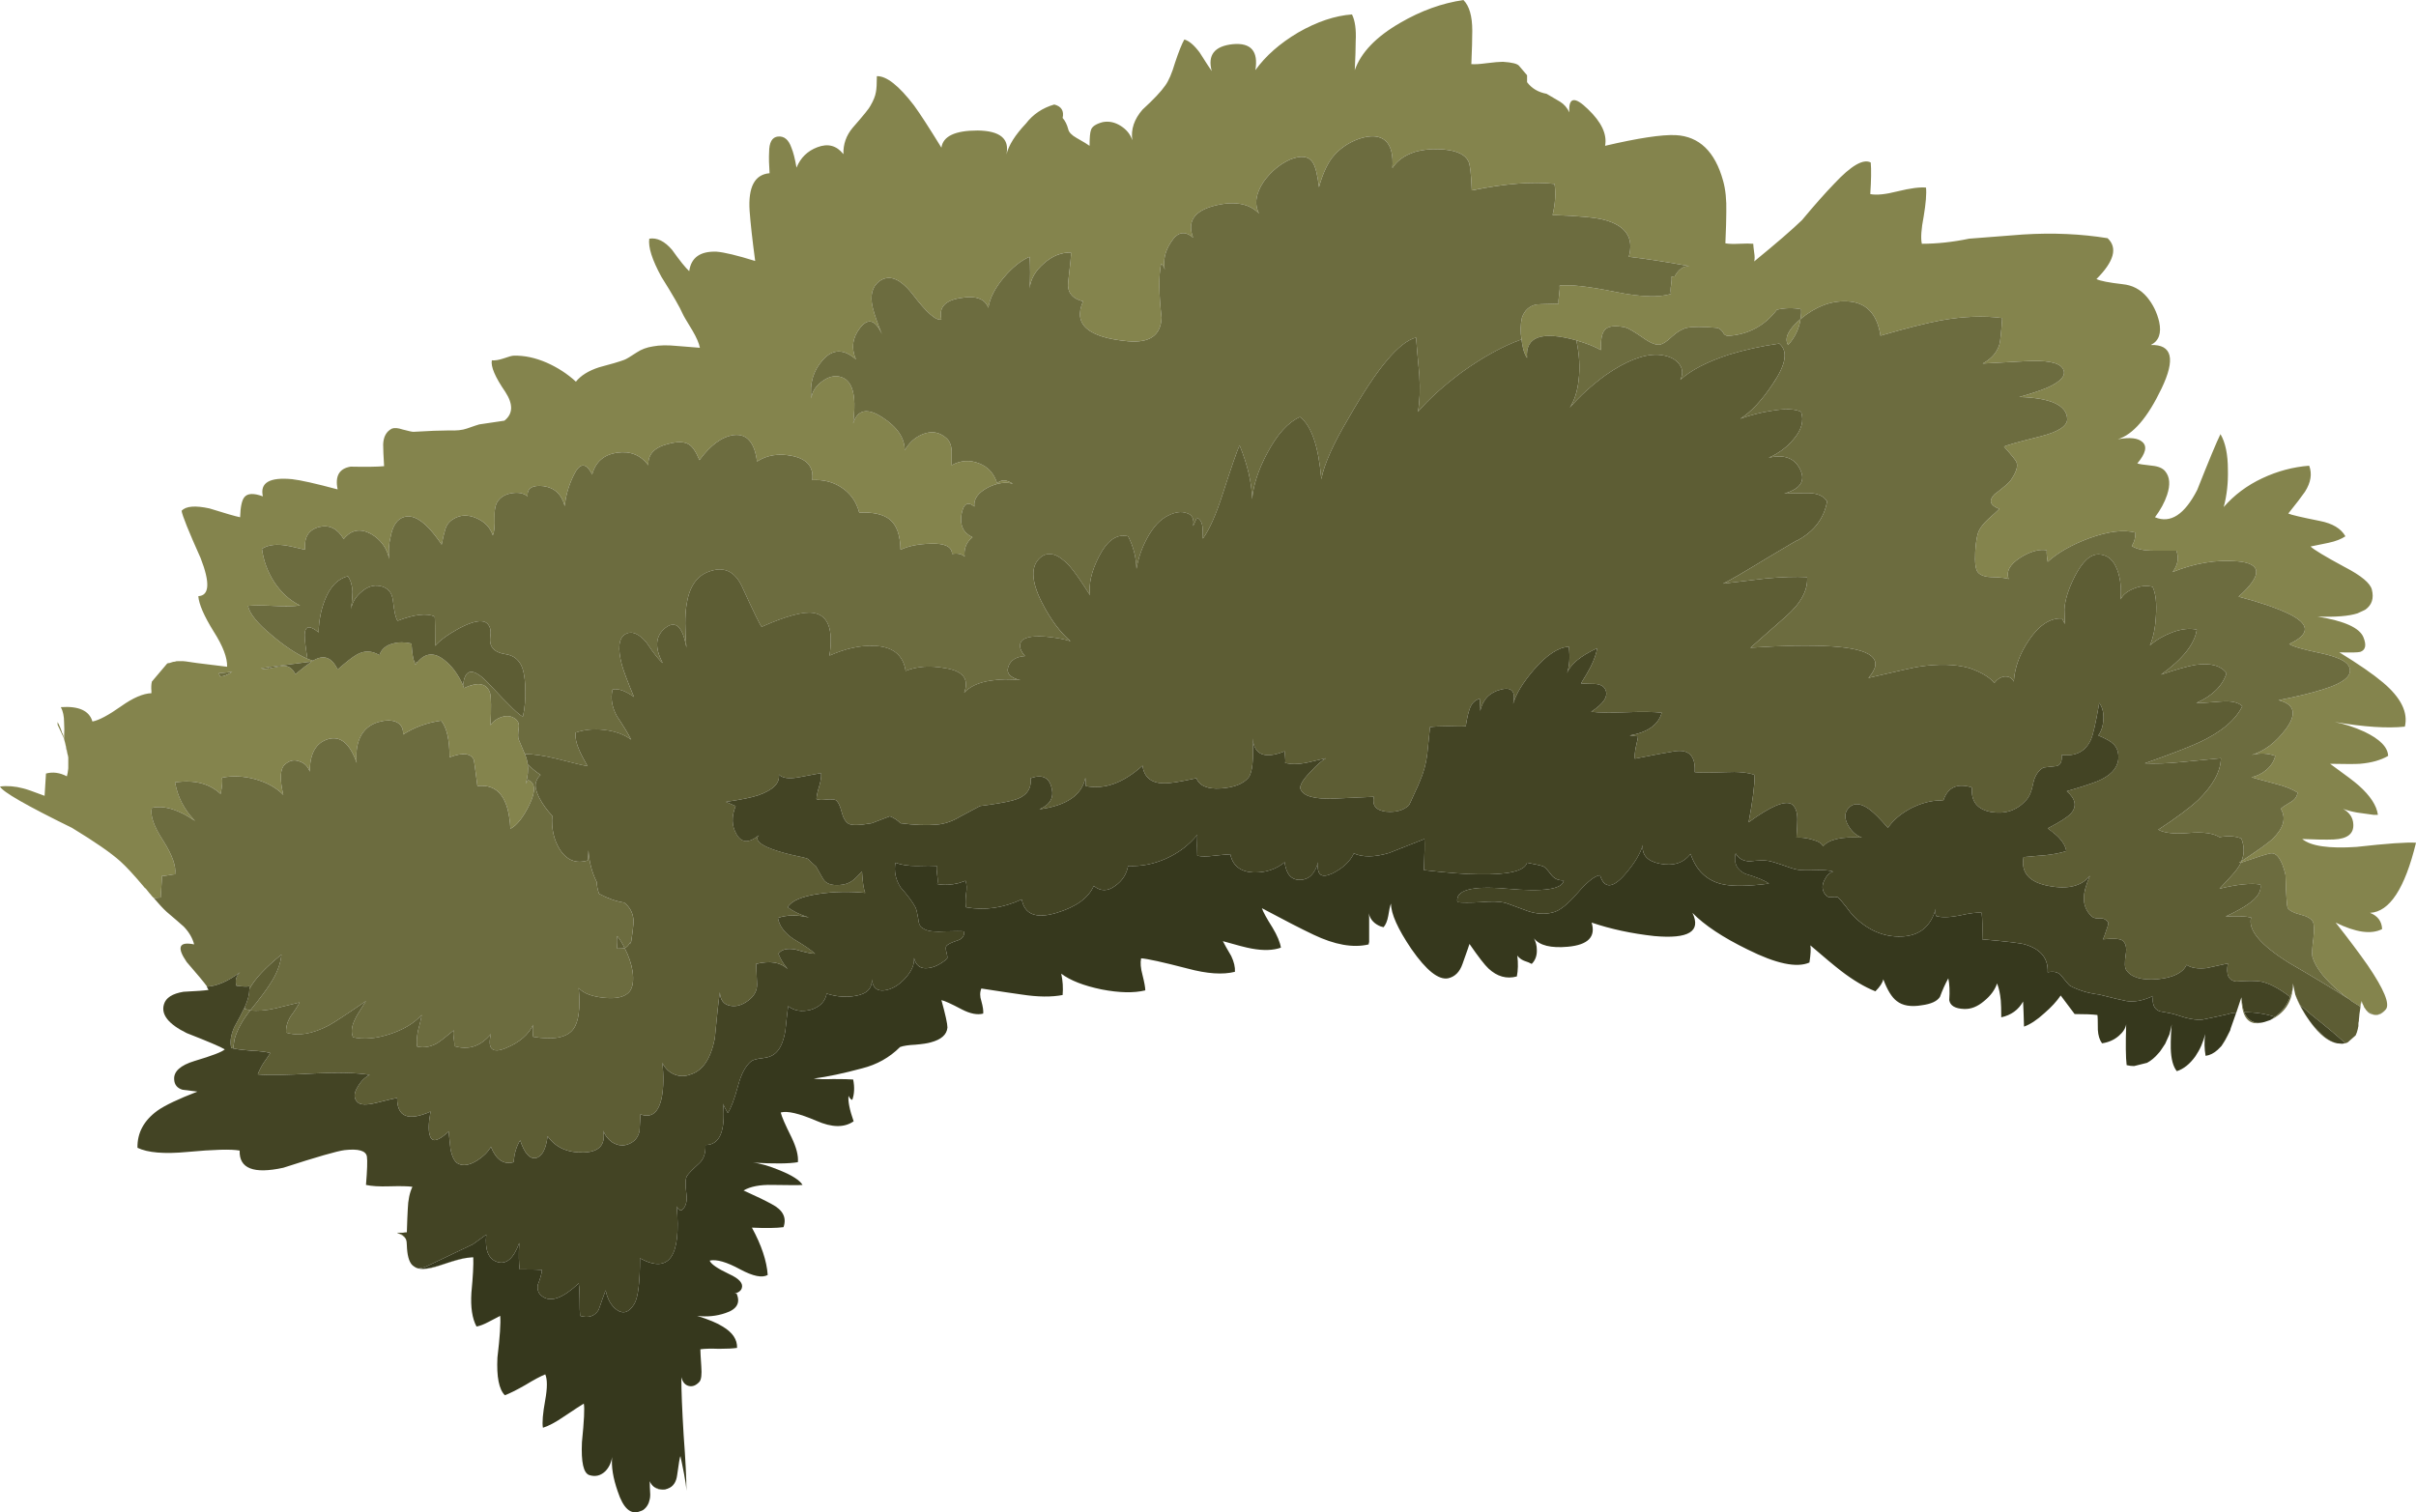 <?xml version="1.0" encoding="iso-8859-1"?>
<!-- Generator: Adobe Illustrator 15.1.0, SVG Export Plug-In . SVG Version: 6.00 Build 0)  -->
<!DOCTYPE svg PUBLIC "-//W3C//DTD SVG 1.1//EN" "http://www.w3.org/Graphics/SVG/1.1/DTD/svg11.dtd">
<svg version="1.1" id="Layer_1" xmlns="http://www.w3.org/2000/svg" xmlns:xlink="http://www.w3.org/1999/xlink" x="0px" y="0px"
	 width="260.1px" height="162.85px" viewBox="0 0 260.1 162.85" style="enable-background:new 0 0 260.1 162.85;"
	 xml:space="preserve">
<symbol  id="bush" viewBox="-130.05 -81.407 260.1 162.858">
	<g id="Layer_1_2_">
		<g>
			<path style="fill-rule:evenodd;clip-rule:evenodd;fill:#84844D;" d="M-106.5,8.95l0.15-0.35c0.367,0,0.8,0.167,1.3,0.5
				L-106.5,8.95z M-111.2,10.2c0.091,0.03,0.191,0.047,0.3,0.05h0.2c0.034,0,0.083,0,0.15,0c0.1,0.033,0.667-0.033,1.7-0.2l3.25-0.4
				c0.033,0.967-0.45,2.233-1.45,3.8c-1.034,1.667-1.583,2.933-1.65,3.8c1.2,0.067,1.284,1.433,0.25,4.1
				c-1.3,2.9-1.983,4.6-2.05,5.1c0.467,0.5,1.467,0.583,3,0.25c1.7-0.534,2.8-0.85,3.3-0.95c0.034,1.1,0.184,1.817,0.45,2.15
				c0.333,0.434,1,0.467,2,0.1c-0.333,1.467,0.717,2.083,3.15,1.85c0.9-0.1,2.533-0.467,4.9-1.1c-0.3,1.433,0.167,2.25,1.4,2.45
				c1.667-0.034,2.867-0.017,3.6,0.05c-0.066,1.1-0.1,1.883-0.1,2.35c0.033,0.833,0.35,1.4,0.95,1.7c0.267,0.1,0.65,0.067,1.15-0.1
				c0.633-0.167,1.017-0.25,1.15-0.25c1.667,0.1,2.95,0.15,3.85,0.15c0.8-0.033,1.434,0.033,1.9,0.2
				c0.767,0.267,1.216,0.417,1.35,0.45l2.7,0.4c0.933,0.733,0.967,1.767,0.1,3.1c-1.1,1.6-1.583,2.733-1.45,3.4
				c0.333-0.033,0.75,0.033,1.25,0.2c0.567,0.2,0.934,0.3,1.1,0.3c1.133,0.033,2.317-0.217,3.55-0.75
				c1.2-0.533,2.25-1.217,3.15-2.05c0.533,0.667,1.367,1.183,2.5,1.55c1.267,0.333,2.167,0.6,2.7,0.8c0.2,0.066,0.65,0.333,1.35,0.8
				c0.5,0.333,1.083,0.55,1.75,0.65c0.7,0.133,1.55,0.15,2.55,0.05l2.5-0.2c-0.1,0.5-0.367,1.117-0.8,1.85
				c-0.633,1.033-0.983,1.633-1.05,1.8c-0.3,0.7-1.067,2.033-2.3,4c-1,1.833-1.433,3.2-1.3,4.1c0.833,0.133,1.65-0.267,2.45-1.2
				c0.833-1.167,1.45-1.933,1.85-2.3c0.2,1.467,1.184,2.167,2.95,2.1c0.833-0.067,2.217-0.4,4.15-1c-0.3,2.233-0.5,4.033-0.6,5.4
				c-0.167,2.567,0.55,3.917,2.15,4.05c-0.066,0.934-0.083,1.684-0.05,2.25c0,1.067,0.317,1.633,0.95,1.7
				c0.667,0.067,1.15-0.333,1.45-1.2c0.2-0.466,0.383-1.183,0.55-2.15c0.433,1.067,1.183,1.8,2.25,2.2
				c1.133,0.433,2.066,0.183,2.8-0.75c-0.033,1.066,0.3,2.017,1,2.85c1.167,1.333,1.8,2.117,1.9,2.35
				c0.333,0.567,0.533,1.067,0.6,1.5c0.067,0.333,0.1,0.9,0.1,1.7c1.033,0.033,2.367-1.017,4-3.15
				c0.633-0.867,1.617-2.383,2.95-4.55c0.167,1.233,1.467,1.85,3.9,1.85c2.422-0.033,3.455-0.892,3.1-2.575
				c0.243,0.993,0.943,2.101,2.1,3.325c0.767,1,1.783,1.684,3.05,2.05c0.767-0.2,1.066-0.684,0.9-1.45c0.267-0.3,0.467-0.7,0.6-1.2
				c0.066-0.333,0.367-0.65,0.9-0.95c0.767-0.434,1.233-0.717,1.4-0.85c0,0.867,0.05,1.433,0.15,1.7c0.1,0.367,0.517,0.65,1.25,0.85
				c0.667,0.133,1.317,0,1.95-0.4s1.05-0.917,1.25-1.55c-0.167,1.167,0.2,2.267,1.1,3.3c1.2,1.1,2.017,1.967,2.45,2.6
				c0.367,0.5,0.717,1.317,1.05,2.45c0.4,1.2,0.733,2.033,1,2.5c0.5-0.133,1.05-0.6,1.65-1.4c0.633-1,1.066-1.667,1.3-2
				c-0.467,1.733,0.3,2.7,2.3,2.9c1.933,0.167,2.733-0.767,2.4-2.8c1.1,1.533,2.633,2.883,4.6,4.05
				c2.033,1.167,3.966,1.816,5.8,1.95c0.333-0.667,0.467-1.633,0.4-2.9c0-0.7-0.033-1.733-0.1-3.1c0.667,1.9,2.3,3.6,4.9,5.1
				c2.233,1.3,4.5,2.117,6.8,2.45c0.633-0.633,0.95-1.733,0.95-3.3c0-0.867-0.034-2.066-0.1-3.6c0.367-0.033,0.917,0,1.65,0.1
				c0.8,0.1,1.383,0.15,1.75,0.15c1-0.066,1.583-0.216,1.75-0.45c0.5-0.6,0.783-0.934,0.85-1V72.6c0.5-0.667,1.2-1.083,2.1-1.25
				c0.7-0.4,1.183-0.684,1.45-0.85c0.434-0.267,0.767-0.65,1-1.15c-0.1,1.633,0.567,1.75,2,0.35c1.467-1.4,2.083-2.717,1.85-3.95
				c3.567,0.833,6.1,1.217,7.6,1.15c2.533-0.133,4.233-1.767,5.1-4.9c0.267-0.933,0.383-2.067,0.35-3.4c0-0.733-0.033-1.85-0.1-3.35
				c0.333-0.067,0.833-0.083,1.5-0.05c0.667,0.033,1.167,0.033,1.5,0c0-0.133,0.033-0.45,0.1-0.95c0.067-0.4,0.067-0.717,0-0.95
				c2.367,1.934,4.083,3.417,5.15,4.45c1.333,1.6,2.483,2.9,3.45,3.9c1.833,1.967,3.15,2.733,3.95,2.3
				c0.066-0.767,0.05-1.9-0.05-3.4c0.667-0.133,1.65-0.033,2.95,0.3c1.367,0.333,2.383,0.467,3.05,0.4
				c0.067-0.667-0.017-1.7-0.25-3.1c-0.267-1.367-0.333-2.35-0.2-2.95c1.633,0,3.333,0.183,5.1,0.55l5.8,0.45
				c3.2,0.2,6.233,0.066,9.1-0.4c1.1-1.033,0.7-2.5-1.2-4.4c0.4-0.2,1.333-0.383,2.8-0.55c1.066-0.1,1.95-0.567,2.65-1.4
				c0.633-0.767,1.066-1.65,1.3-2.65c0.267-1.233-0.033-2.066-0.9-2.5c2.3,0.067,2.683-1.5,1.15-4.7c-1.5-3.133-3.066-4.95-4.7-5.45
				c1.3,0.233,2.183,0.133,2.65-0.3c0.533-0.467,0.35-1.233-0.55-2.3c0.133-0.066,0.667-0.15,1.6-0.25
				c0.667-0.066,1.133-0.267,1.4-0.6c0.5-0.6,0.567-1.45,0.2-2.55c-0.267-0.8-0.7-1.6-1.3-2.4c1.667-0.7,3.183,0.283,4.55,2.95
				c1.267,3.2,2.1,5.2,2.5,6c0.533-0.9,0.8-2.184,0.8-3.85c0.034-1.434-0.117-2.767-0.45-4c1.133,1.3,2.517,2.333,4.15,3.1
				c1.633,0.767,3.317,1.216,5.05,1.35c0.333-0.867,0.184-1.8-0.45-2.8c-0.367-0.533-0.967-1.317-1.8-2.35
				c0.267-0.133,1.4-0.4,3.4-0.8c1.367-0.267,2.283-0.817,2.75-1.65c-0.434-0.3-1.034-0.534-1.8-0.7
				c-1.167-0.233-1.816-0.367-1.95-0.4c0.333-0.333,1.55-1.067,3.65-2.2c1.8-0.933,2.783-1.75,2.95-2.45
				c0.233-0.934,0-1.65-0.7-2.15l-0.2-0.1c-0.2-0.1-0.417-0.2-0.65-0.3c-0.933-0.3-2.367-0.417-4.3-0.35
				c2.9-0.466,4.55-1.216,4.95-2.25c0.333-0.833,0.217-1.35-0.35-1.55c-0.233-0.067-0.983-0.083-2.25-0.05
				c2.067-1.267,3.633-2.35,4.7-3.25c1.933-1.633,2.717-3.217,2.35-4.75c-1.9-0.2-4.417-0.034-7.55,0.5c1.034-0.2,2.1-0.55,3.2-1.05
				c1.667-0.8,2.517-1.667,2.55-2.6c-0.8-0.466-1.816-0.75-3.05-0.85c-0.467-0.034-1.533-0.034-3.2,0c1.667-1.2,2.7-1.983,3.1-2.35
				c1.233-1.1,1.917-2.15,2.05-3.15c-0.167,0-0.317,0-0.45,0l-1.8,0.25c-0.567,0.1-1.067,0.233-1.5,0.4c0.7-0.4,1.066-0.95,1.1-1.65
				c0.067-1.034-0.633-1.583-2.1-1.65c-0.8-0.033-1.934-0.017-3.4,0.05c0.934-0.767,2.883-1.05,5.85-0.85
				c3.267,0.367,5.4,0.517,6.4,0.45c-1.2-4.934-2.85-7.45-4.95-7.55c0.833-0.333,1.267-0.917,1.3-1.75c-1.167-0.6-2.833-0.367-5,0.7
				c1.367-1.733,2.517-3.267,3.45-4.6c1.767-2.6,2.417-4.183,1.95-4.75c-0.433-0.467-0.883-0.65-1.35-0.55l-0.7,0.4
				c-0.067,0.066-0.117,0.133-0.15,0.2c-0.1,0.1-0.167,0.217-0.2,0.35c-0.1,0.167-0.167,0.333-0.2,0.5c-0.1-0.2-0.15-0.4-0.15-0.6
				c-0.3,0.2-0.617,0.4-0.95,0.6l-0.1,0.1l-0.15,0.1c-0.333,0.233-0.633,0.467-0.9,0.7c-1.667,1.367-2.684,2.65-3.05,3.85
				c-0.066,0.3-0.033,0.95,0.1,1.95c0.1,0.967,0.083,1.583-0.05,1.85c-0.2,0.333-0.633,0.583-1.3,0.75c-0.7,0.167-1.167,0.4-1.4,0.7
				c-0.1,0.133-0.183,1.333-0.25,3.6c-0.4,1.667-0.95,2.433-1.65,2.3c-0.467-0.1-1.517-0.433-3.15-1H111l0.25,0.15
				c1.767,1.167,2.883,1.966,3.35,2.4c1.2,1.167,1.5,2.25,0.9,3.25c0.1,0.133,0.467,0.383,1.1,0.75c0.4,0.233,0.633,0.566,0.7,1
				c-0.566,0.367-1.367,0.683-2.4,0.95c-1.633,0.434-2.483,0.667-2.55,0.7c0.6,0.133,1.133,0.4,1.6,0.8
				c0.5,0.434,0.816,0.934,0.95,1.5c-0.833,0.3-1.683,0.333-2.55,0.1c1.367,0.4,2.6,1.333,3.7,2.8c1.2,1.633,0.934,2.667-0.8,3.1
				c1.9,0.367,3.483,0.75,4.75,1.15c2.4,0.733,3.333,1.583,2.8,2.55c-0.3,0.533-1.283,0.983-2.95,1.35
				c-1.934,0.4-3.083,0.733-3.45,1c2.3,1.066,2.25,2.167-0.15,3.3c-1.267,0.6-3.033,1.2-5.3,1.8c2.566,2.3,2.533,3.566-0.1,3.8
				c-2.267,0.2-4.6-0.183-7-1.15c0.566,0.767,0.7,1.533,0.4,2.3c-0.133,0-0.967,0-2.5,0c-1,0-1.767,0.167-2.3,0.5
				c0.267,0.4,0.4,0.883,0.4,1.45c-1.267,0.333-2.917,0.133-4.95-0.6c-1.9-0.7-3.4-1.55-4.5-2.55c-0.1,0.6-0.133,1.017-0.1,1.25
				c-0.833,0.133-1.783-0.133-2.85-0.8c-1.133-0.733-1.55-1.5-1.25-2.3c-0.233,0.1-0.8,0.167-1.7,0.2c-0.767,0-1.3,0.167-1.6,0.5
				c-0.267,0.3-0.367,1.05-0.3,2.25c0.066,1.1,0.2,1.85,0.4,2.25c0.167,0.367,0.5,0.784,1,1.25c0.567,0.5,0.967,0.867,1.2,1.1
				c-1,0.367-1.184,0.883-0.55,1.55c0.967,0.733,1.55,1.233,1.75,1.5c0.6,0.867,0.817,1.517,0.65,1.95
				c-0.033,0.167-0.483,0.733-1.35,1.7c0.2,0.133,1.5,0.5,3.9,1.1c1.967,0.5,2.933,1.133,2.9,1.9c-0.067,1.467-1.783,2.25-5.15,2.35
				c1.2,0.333,2.2,0.667,3,1c1.566,0.7,2.117,1.4,1.65,2.1c-0.433,0.633-1.783,0.883-4.05,0.75c-1.2-0.066-2.717-0.15-4.55-0.25
				c0.934,0.5,1.533,1.184,1.8,2.05c0.1,0.367,0.2,1.316,0.3,2.85c-1.967,0.267-4.167,0.183-6.6-0.25c-1.6-0.3-3.767-0.85-6.5-1.65
				c-0.367,2.4-1.583,3.633-3.65,3.7c-1.7,0.067-3.35-0.567-4.95-1.9c0.067,0.467,0.083,0.816,0.05,1.05
				c-0.833,0.167-1.7,0.15-2.6-0.05c-1.267-1.667-2.933-2.6-5-2.8c-0.4-0.066-0.667,0.05-0.8,0.35c-0.2,0.3-0.434,0.467-0.7,0.5
				c-1.5,0.133-2.567,0.133-3.2,0c-0.533-0.133-1.066-0.45-1.6-0.95c-0.534-0.5-0.95-0.784-1.25-0.85
				c-0.434-0.1-1.067,0.15-1.9,0.75c-0.966,0.667-1.6,1.033-1.9,1.1c-1.133,0.233-1.867,0.133-2.2-0.3
				c-0.3-0.333-0.434-1.05-0.4-2.15c-0.633,0.367-1.517,0.717-2.65,1.05c-3.733,1.034-5.5,0.4-5.3-1.9c-0.3,0.434-0.5,1.1-0.6,2
				c-0.133,0.833-0.117,1.617,0.05,2.35c0.267,0.767,0.767,1.233,1.5,1.4c0.1,0.033,0.917,0.067,2.45,0.1
				c-0.033,0.2-0.017,0.517,0.05,0.95c0.067,0.466,0.083,0.8,0.05,1c1.133,0.133,3.167-0.1,6.1-0.7c2.633-0.533,4.6-0.6,5.9-0.2
				c-0.067,0.2-0.067,0.517,0,0.95c0.066,0.433,0.083,0.733,0.05,0.9l0.35,0.05c0.4,0.733,0.917,1.1,1.55,1.1
				c-2.566,0.467-4.733,0.8-6.5,1c0.567,2-0.283,3.317-2.55,3.95c-0.9,0.267-2.783,0.45-5.65,0.55c0.3,1.3,0.367,2.417,0.2,3.35
				c-2.333,0.267-5.3,0.033-8.9-0.7c-0.066,1.733-0.183,2.767-0.35,3.1c-0.333,0.733-1.216,1.167-2.65,1.3
				c-1.1,0.1-2.133,0.017-3.1-0.25c-1.133-0.367-1.95-0.95-2.45-1.75c0.1,1.367-0.133,2.333-0.7,2.9c-0.633,0.6-1.6,0.683-2.9,0.25
				c-1.2-0.433-2.167-1.117-2.9-2.05c-0.567-0.767-1.033-1.817-1.4-3.15c-0.167,1.367-0.4,2.267-0.7,2.7
				c-0.433,0.633-1.217,0.733-2.35,0.3C7.767,63.8,6.8,63,6,61.9c-0.867-1.3-1.033-2.45-0.5-3.45c-1.067,1.1-2.667,1.383-4.8,0.85
				c-2.2-0.566-2.967-1.716-2.3-3.45c-0.9,0.8-1.7,0.633-2.4-0.5c-0.633-0.967-0.85-1.95-0.65-2.95c-0.067,0.3-0.2,0.517-0.4,0.65
				c-0.267-1.267-0.25-3.2,0.05-5.8c-0.067-1.9-1.267-2.75-3.6-2.55c-4.333,0.4-5.95,1.833-4.85,4.3c-1.2,0.3-1.733,1-1.6,2.1
				c0.233,1.933,0.333,2.983,0.3,3.15c-1.033,0.033-2-0.35-2.9-1.15c-0.934-0.8-1.45-1.7-1.55-2.7c0.067,1.133,0.067,2.267,0,3.4
				c-0.933-0.4-1.85-1.133-2.75-2.2c-0.966-1.133-1.533-2.233-1.7-3.3c-0.367,1-1.383,1.35-3.05,1.05c-1.633-0.267-2.3-1.033-2-2.3
				c-0.566-0.167-1.583,0.717-3.05,2.65c-1.367,1.767-2.583,2.25-3.65,1.45c-0.767-0.6-1-1.533-0.7-2.8c0.167-0.7,0.5-1.667,1-2.9
				c-0.7,1.566-1.483,1.8-2.35,0.7c-0.833-1.066-0.983-2.2-0.45-3.4c-1.333,1.167-2.533,1.133-3.6-0.1c-1-1.133-1.4-2.5-1.2-4.1
				c0.067,0.733,0.483,1.367,1.25,1.9c0.767,0.533,1.5,0.633,2.2,0.3c0.667-0.333,1.05-1.083,1.15-2.25
				c0.067-0.567,0.033-1.45-0.1-2.65c0.467,1.5,1.517,1.717,3.15,0.65c1.6-1.033,2.4-2.217,2.4-3.55
				c0.467,0.833,1.117,1.417,1.95,1.75c0.934,0.367,1.767,0.233,2.5-0.4c0.367-0.3,0.567-0.767,0.6-1.4c0-0.333,0-0.85,0-1.55
				c0.967,0.533,1.95,0.6,2.95,0.2c0.967-0.367,1.617-1.083,1.95-2.15c0.434,0.434,1,0.417,1.7-0.05c-0.8,0.233-1.7,0.1-2.7-0.4
				c-1.066-0.567-1.55-1.25-1.45-2.05c-0.733,0.6-1.2,0.3-1.4-0.9c-0.167-1.167,0.233-1.967,1.2-2.4
				c-0.667-0.533-0.95-1.233-0.85-2.1c-0.3,0.3-0.75,0.4-1.35,0.3c-0.034,0.8-0.817,1.167-2.35,1.1c-1.3-0.033-2.367-0.25-3.2-0.65
				c-0.033,1.567-0.417,2.65-1.15,3.25c-0.7,0.567-1.8,0.817-3.3,0.75c-0.3,1.167-0.934,2.067-1.9,2.7c-0.9,0.6-1.95,0.867-3.15,0.8
				c0.167,1.4-0.55,2.267-2.15,2.6c-1.467,0.3-2.733,0.1-3.8-0.6c-0.267,2.067-1.1,3.017-2.5,2.85c-1.267-0.167-2.5-1.067-3.7-2.7
				c-0.367,0.9-0.75,1.467-1.15,1.7c-0.5,0.3-1.233,0.316-2.2,0.05c-1.5-0.367-2.217-1.133-2.15-2.3c-0.833,1.1-1.95,1.55-3.35,1.35
				c-1.433-0.2-2.333-0.983-2.7-2.35c-0.667,1.333-1.333,1.3-2-0.1c-0.534-1.1-0.85-2.2-0.95-3.3c-0.333,1.267-1.1,1.983-2.3,2.15
				c-1.2,0.133-1.767-0.233-1.7-1.1c-0.4,0.333-0.95,0.45-1.65,0.35c-0.667-0.1-1.167-0.367-1.5-0.8c-0.3-0.367-0.434-0.966-0.4-1.8
				c0.033-0.967-0.034-1.617-0.2-1.95c-0.267,0.833-0.85,1.45-1.75,1.85c-0.933,0.4-1.767,0.367-2.5-0.1
				c-0.467-0.267-0.767-0.683-0.9-1.25c-0.1-0.3-0.217-0.8-0.35-1.5c-1.7,2.534-3.15,3.483-4.35,2.85c-0.566-0.3-0.95-0.967-1.15-2
				c-0.2-0.833-0.25-1.633-0.15-2.4c-0.233,1.167-0.883,2.067-1.95,2.7c-1.167,0.633-2.15,0.45-2.95-0.55
				c-0.667,1.133-1.55,1.567-2.65,1.3c-1.133-0.3-1.633-1.117-1.5-2.45c-1.2,0.3-2,0.467-2.4,0.5c-0.933,0.1-1.683-0.033-2.25-0.4
				c0.167-1.267,0.6-2.45,1.3-3.55c0.767-1.167,1.7-2.017,2.8-2.55c-0.667-0.1-1.6-0.117-2.8-0.05c-1.3,0.066-2.233,0.066-2.8,0
				c0.167-0.833,1.017-1.883,2.55-3.15c1.367-1.167,2.65-2.017,3.85-2.55l0.6-0.2c1.133,0.7,2.017,0.383,2.65-0.95
				c0.9,0.8,1.583,1.333,2.05,1.6c0.8,0.466,1.617,0.45,2.45-0.05c0.2,0.633,0.684,1.05,1.45,1.25c0.633,0.167,1.3,0.167,2,0
				c0.067-1,0.167-1.65,0.3-1.95l0.1-0.35l0.25,0.3c0.833,1,1.783,1.083,2.85,0.25c0.833-0.633,1.517-1.55,2.05-2.75l0.1-0.3
				c1.5,0.7,2.434,0.533,2.8-0.5c0.133-0.5,0.15-1.667,0.05-3.5c0.267,0.4,0.633,0.683,1.1,0.85c0.533,0.2,1,0.183,1.4-0.05
				c0.433-0.233,0.617-0.583,0.55-1.05c-0.1-0.667-0.1-1.1,0-1.3l0.65-1.55c0.167-0.367,0.267-0.717,0.3-1.05
				c0.1-0.633,0.033-1.35-0.2-2.15l0.25,0.4c0.8-0.3,0.85-1.184,0.15-2.65c-0.667-1.367-1.35-2.233-2.05-2.6
				c-0.167,3.333-1.35,4.867-3.55,4.6c-0.233,1.833-0.367,2.784-0.4,2.85c-0.333,0.7-1.2,0.783-2.6,0.25c0,1.867-0.3,3.184-0.9,3.95
				c-1.567-0.233-2.934-0.733-4.1-1.5c0.033,0.7-0.25,1.167-0.85,1.4C-88,3.917-88.6,3.9-89.3,3.7c-0.934-0.267-1.6-0.833-2-1.7
				c-0.333-0.733-0.45-1.633-0.35-2.7c-0.733,2.1-1.767,2.95-3.1,2.55c-1.3-0.4-1.95-1.567-1.95-3.5c-0.2,0.566-0.566,0.933-1.1,1.1
				c-0.567,0.233-1.1,0.117-1.6-0.35s-0.55-1.55-0.15-3.25c-0.733,0.767-1.75,1.333-3.05,1.7c-1.267,0.333-2.45,0.383-3.55,0.15
				c0.066-0.367,0.017-0.95-0.15-1.75c-1.2,1.133-2.833,1.55-4.9,1.25c0.267-1.567,0.983-2.95,2.15-4.15
				c-1.8,1.233-3.35,1.7-4.65,1.4c-0.2-0.8,0.2-1.967,1.2-3.5c1-1.567,1.433-2.784,1.3-3.65c-0.1,0-0.333-0.033-0.7-0.1
				c-0.333-0.067-0.567-0.083-0.7-0.05l-0.15-2.35l-0.75-0.05c-0.067,0.067-0.133,0.133-0.2,0.2c-0.066,0.1-0.15,0.2-0.25,0.3
				l-0.4,0.5c-0.1,0.067-0.183,0.15-0.25,0.25c-1.033,1.233-1.867,2.133-2.5,2.7c-1,0.9-2.733,2.1-5.2,3.6
				c-4.9,2.4-7.483,3.883-7.75,4.45c0.8,0.1,1.633,0.033,2.5-0.2c0.3-0.066,1.066-0.333,2.3-0.8l0.15,2.4
				c0.733,0.2,1.483,0.1,2.25-0.3c0.067,0.233,0.117,0.517,0.15,0.85v1.2c-0.1,0.6-0.25,1.267-0.45,2l-0.7,1.5c0,0.1,0,0.2,0,0.3
				c0.2-0.367,0.367-0.767,0.5-1.2l0.05-0.05c0.066-0.167,0.117-0.35,0.15-0.55c0.033,0.767,0.033,1.35,0,1.75
				c0,0.667-0.117,1.217-0.35,1.65c1.933,0.133,3.067-0.383,3.4-1.55c0.7,0.133,1.733,0.683,3.1,1.65c1.267,0.9,2.35,1.367,3.25,1.4
				c0,0.1,0,0.184,0,0.25c-0.033,0.367-0.017,0.7,0.05,1l1.65,1.95c0.066,0.033,0.15,0.05,0.25,0.05l0.15,0.05
				C-111.483,10.167-111.333,10.2-111.2,10.2z M63.8,47.1c-0.167-1.067-0.617-2-1.35-2.8C62.017,45.033,62.467,45.967,63.8,47.1z
				 M-101.15,9.45c0.767,0.167,1.316,0.267,1.65,0.3c0.533,0,0.95-0.3,1.25-0.9c0.767,0.633,1.35,1.083,1.75,1.35l0.3,0.05
				l-0.75-0.1l-4.25-0.55l-0.75-0.1l0.25-0.1L-101.15,9.45z"/>
			<path style="fill-rule:evenodd;clip-rule:evenodd;fill:#6C6C3F;" d="M63.8,47.1c-1.333-1.133-1.783-2.067-1.35-2.8
				C63.183,45.1,63.633,46.033,63.8,47.1z M124.75-27.4l0.7-0.4c0.466-0.1,0.917,0.083,1.35,0.55c-0.466-0.567-0.983-0.733-1.55-0.5
				C125.05-27.683,124.883-27.567,124.75-27.4z M124.05-26.95c0,0.2,0.05,0.4,0.15,0.6c-0.067-0.2-0.117-0.467-0.15-0.8
				C124.05-27.083,124.05-27.017,124.05-26.95z M122.85-26.15c-1.6,1.033-3.75,2.333-6.45,3.9c-3.1,1.933-4.467,3.567-4.1,4.9
				c-0.6,0.133-1.517,0.167-2.75,0.1c1.067,0.5,1.883,0.95,2.45,1.35c1,0.7,1.433,1.4,1.3,2.1c-1.033,0.167-2.5,0.017-4.4-0.45
				c0.567,0.6,0.983,1.05,1.25,1.35c0.5,0.533,0.85,1.017,1.05,1.45c1.633,0.567,2.683,0.9,3.15,1c0.7,0.133,1.25-0.633,1.65-2.3
				c0.067-2.267,0.15-3.467,0.25-3.6c0.233-0.3,0.7-0.533,1.4-0.7c0.667-0.167,1.1-0.417,1.3-0.75c0.133-0.267,0.15-0.883,0.05-1.85
				c-0.133-1-0.167-1.65-0.1-1.95c0.367-1.2,1.383-2.483,3.05-3.85C122.217-25.683,122.517-25.917,122.85-26.15z M117.05-25.65
				c0.133-0.333,0.3-0.7,0.5-1.1c0.633-1.267,1.367-2.283,2.2-3.05c0.6-0.6,1.2-0.967,1.8-1.1c-0.933,0.167-1.883,0.917-2.85,2.25
				C117.9-27.55,117.35-26.55,117.05-25.65z M113.55-28.65c-1.5-0.4-2.267,0.5-2.3,2.7c0.067-0.667,0.167-1.2,0.3-1.6
				c0.3-0.7,0.784-1.083,1.45-1.15C113.2-28.7,113.383-28.683,113.55-28.65z M114.35-28.4c0.167,0.1,0.333,0.217,0.5,0.35
				c0.767,0.533,1.316,1.25,1.65,2.15c0.133,0.3,0.233,0.65,0.3,1.05C116.667-26.517,115.85-27.7,114.35-28.4z M109.1-31.2
				c0.133,0.2,0.267,0.417,0.4,0.65c0.133,0.233,0.283,0.517,0.45,0.85C109.683-30.3,109.4-30.8,109.1-31.2z M17.35-17.425
				c-0.006,0.186-0.023,0.361-0.05,0.525l0.05-0.15C17.35-17.175,17.35-17.3,17.35-17.425z M-59.6-78.7
				c0.067-0.033,0.15-0.066,0.25-0.1c0.267-0.133,0.567-0.184,0.9-0.15C-58.917-79.017-59.3-78.933-59.6-78.7z M-84.5-55.2
				c0.567,0.034,1.383,0.233,2.45,0.6c0.966,0.333,1.733,0.533,2.3,0.6c-0.633-0.1-1.583-0.367-2.85-0.8
				C-83.367-55.067-84-55.2-84.5-55.2z M-87.2-51.35c0.4-0.066,0.684-0.283,0.85-0.65c-0.2,0.333-0.517,0.55-0.95,0.65
				C-87.267-51.35-87.233-51.35-87.2-51.35z M-107.75-24.8c-0.333,0.466-1.067,1.35-2.2,2.65c-1.1,1.6-0.833,2.233,0.8,1.9
				c-0.167,0.667-0.533,1.3-1.1,1.9c-0.367,0.333-0.983,0.867-1.85,1.6c-0.367,0.333-0.833,0.833-1.4,1.5l0.75,0.05l0.15,2.35
				c0.133-0.033,0.367-0.017,0.7,0.05c0.367,0.066,0.6,0.1,0.7,0.1c0.133,0.867-0.3,2.083-1.3,3.65c-1,1.533-1.4,2.7-1.2,3.5
				c1.3,0.3,2.85-0.167,4.65-1.4c-1.167,1.2-1.883,2.583-2.15,4.15c2.067,0.3,3.7-0.117,4.9-1.25c0.167,0.8,0.216,1.383,0.15,1.75
				c1.1,0.233,2.283,0.183,3.55-0.15c1.3-0.367,2.317-0.933,3.05-1.7c-0.4,1.7-0.35,2.783,0.15,3.25s1.033,0.583,1.6,0.35
				c0.533-0.167,0.9-0.534,1.1-1.1c0,1.933,0.65,3.1,1.95,3.5c1.333,0.4,2.367-0.45,3.1-2.55c-0.1,1.067,0.017,1.967,0.35,2.7
				c0.4,0.867,1.066,1.433,2,1.7c0.7,0.2,1.3,0.216,1.8,0.05c0.6-0.233,0.883-0.7,0.85-1.4c1.167,0.767,2.533,1.267,4.1,1.5
				c0.6-0.767,0.9-2.083,0.9-3.95c1.4,0.533,2.267,0.45,2.6-0.25c0.033-0.066,0.167-1.017,0.4-2.85c2.2,0.267,3.383-1.267,3.55-4.6
				c0.7,0.367,1.383,1.233,2.05,2.6c0.7,1.467,0.65,2.35-0.15,2.65l-0.25-0.4c0.233,0.8,0.3,1.517,0.2,2.15
				c0.333-0.4,0.8-0.8,1.4-1.2c-0.2-0.167-0.35-0.383-0.45-0.65c-0.2-0.4-0.1-1,0.3-1.8c0.367-0.7,0.833-1.35,1.4-1.95
				c-0.1-1.367,0.167-2.567,0.8-3.6c0.767-1.2,1.783-1.6,3.05-1.2l0.05,1.1c0.067-1.233,0.367-2.383,0.9-3.45
				c0-0.4,0.083-0.817,0.25-1.25c0.933-0.5,1.833-0.817,2.7-0.95c0.633-0.5,0.967-1.15,1-1.95c0-0.466-0.1-1.316-0.3-2.55v0.3
				c-0.2-0.367-0.417-0.6-0.65-0.7c0.433-0.833,0.716-1.667,0.85-2.5c0.133-0.967,0.034-1.684-0.3-2.15
				c-0.467-0.6-1.383-0.833-2.75-0.7c-1.333,0.133-2.25,0.483-2.75,1.05c0.2-2.2,0-3.683-0.6-4.45c-0.7-0.9-2.133-1.167-4.3-0.8
				c-0.067,0.567-0.067,1,0,1.3c-0.5-1.067-1.467-1.9-2.9-2.5c-1.5-0.633-2.05-0.133-1.65,1.5c-1.1-1.333-2.417-1.767-3.95-1.3
				c0.033,0.167,0.017,0.45-0.05,0.85c-0.066,0.4-0.066,0.684,0,0.85c-0.833-0.7-1.433-1.167-1.8-1.4
				c-0.733-0.4-1.45-0.517-2.15-0.35c-0.067,0.467-0.033,1.033,0.1,1.7c0.2,0.733,0.333,1.3,0.4,1.7
				c-0.833-0.9-1.967-1.583-3.4-2.05c-1.5-0.5-2.833-0.617-4-0.35c-0.233,0.567-0.15,1.233,0.25,2c0.033,0.133,0.417,0.767,1.15,1.9
				c-2.133-1.467-3.483-2.35-4.05-2.65c-1.733-0.9-3.25-1.15-4.55-0.75c-0.033,0.567,0.117,1.133,0.45,1.7
				c0.466,0.633,0.8,1.15,1,1.55c-0.567-0.133-1.45-0.35-2.65-0.65c-1.033-0.233-1.917-0.3-2.65-0.2c-0.833-1.033-1.4-2.066-1.7-3.1
				l-0.15-1l-0.2,0.05c-0.167,0.6-0.067,1.333,0.3,2.2c0.533,0.967,0.917,1.7,1.15,2.2v-0.2l0.6-0.15c1,1.233,1.7,2.167,2.1,2.8
				c0.733,1.1,1.15,2.167,1.25,3.2c-1.733-1.4-2.883-2.633-3.45-3.7v0.3c-0.267-0.067-0.733-0.05-1.4,0.05
				c-0.167,0.567-0.033,1.05,0.4,1.45C-105.5-24.217-106.683-24.733-107.75-24.8z M-123.15,1.9c0.2-0.733,0.35-1.4,0.45-2
				c-0.066,0.267-0.133,0.55-0.2,0.85c-0.067,0.4-0.15,0.767-0.25,1.1V1.9z M-111.2,10.2c0.067,0.033,0.117,0.05,0.15,0.05
				c0.054,0,0.104,0,0.15,0C-111.009,10.247-111.109,10.23-111.2,10.2z M-106.5,8.95l1.45,0.15c-0.5-0.333-0.934-0.5-1.3-0.5
				L-106.5,8.95z M-85.45,10.2l0.35-0.05l-0.25-0.3L-85.45,10.2z M-73.55,0.25L-74.2,1.8c-0.1,0.2-0.1,0.633,0,1.3
				c0.067,0.467-0.117,0.816-0.55,1.05c-0.4,0.233-0.867,0.25-1.4,0.05c-0.467-0.167-0.833-0.45-1.1-0.85
				c0.1,1.833,0.083,3-0.05,3.5c-0.367,1.033-1.3,1.2-2.8,0.5l-0.1,0.3c0.2,1.9,1.15,1.934,2.85,0.1c2.133-2.3,3.333-3.45,3.6-3.45
				c0.2,0.9,0.283,1.9,0.25,3c-0.033,1.4-0.25,2.35-0.65,2.85c-0.333,0.467-0.817,0.75-1.45,0.85c-0.667,0.1-1.133,0.317-1.4,0.65
				c-0.267,0.3-0.35,0.767-0.25,1.4c0.067,0.6-0.067,1.034-0.4,1.3c-0.5,0.4-1.483,0.217-2.95-0.55c-1.267-0.7-2.133-1.333-2.6-1.9
				c0,1.867-0.017,2.917-0.05,3.15c-0.833,0.4-2.167,0.25-4-0.45c-0.2,0.267-0.367,1-0.5,2.2c-0.1,0.867-0.567,1.383-1.4,1.55
				c-0.7,0.133-1.367-0.083-2-0.65c-0.633-0.534-1-1.15-1.1-1.85c0.1,0.9,0.15,1.533,0.15,1.9c-0.033,0.667-0.2,1.217-0.5,1.65
				c-1.066-0.267-1.883-1.1-2.45-2.5c-0.434-1.066-0.667-2.25-0.7-3.55c-0.967,0.8-1.467,0.717-1.5-0.25c0-0.533,0.1-1.4,0.3-2.6
				c-1.2,0.533-2.483,1.383-3.85,2.55c-1.534,1.267-2.383,2.317-2.55,3.15c0.567,0.066,1.5,0.066,2.8,0
				c1.2-0.067,2.133-0.05,2.8,0.05c-1.1,0.533-2.033,1.383-2.8,2.55c-0.7,1.1-1.133,2.284-1.3,3.55c0.567,0.367,1.317,0.5,2.25,0.4
				c0.4-0.033,1.2-0.2,2.4-0.5c-0.133,1.333,0.367,2.15,1.5,2.45c1.1,0.267,1.983-0.167,2.65-1.3c0.8,1,1.783,1.184,2.95,0.55
				c1.067-0.633,1.717-1.534,1.95-2.7c-0.1,0.767-0.05,1.567,0.15,2.4c0.2,1.033,0.583,1.7,1.15,2c1.2,0.633,2.65-0.316,4.35-2.85
				c0.133,0.7,0.25,1.2,0.35,1.5c0.133,0.567,0.433,0.983,0.9,1.25c0.733,0.467,1.567,0.5,2.5,0.1c0.9-0.4,1.483-1.017,1.75-1.85
				c0.167,0.333,0.233,0.983,0.2,1.95c-0.034,0.833,0.1,1.433,0.4,1.8c0.333,0.434,0.833,0.7,1.5,0.8c0.7,0.1,1.25-0.017,1.65-0.35
				c-0.067,0.867,0.5,1.233,1.7,1.1c1.2-0.167,1.966-0.883,2.3-2.15c0.1,1.1,0.417,2.2,0.95,3.3c0.667,1.4,1.333,1.433,2,0.1
				c0.367,1.367,1.267,2.15,2.7,2.35c1.4,0.2,2.517-0.25,3.35-1.35c-0.067,1.167,0.65,1.933,2.15,2.3c0.967,0.267,1.7,0.25,2.2-0.05
				c0.4-0.233,0.783-0.8,1.15-1.7c1.2,1.633,2.433,2.533,3.7,2.7c1.4,0.167,2.233-0.783,2.5-2.85c1.066,0.7,2.333,0.9,3.8,0.6
				c1.6-0.333,2.317-1.2,2.15-2.6c1.2,0.067,2.25-0.2,3.15-0.8c0.967-0.633,1.6-1.534,1.9-2.7c1.5,0.067,2.6-0.183,3.3-0.75
				c0.733-0.6,1.117-1.683,1.15-3.25c0.833,0.4,1.9,0.617,3.2,0.65c1.533,0.067,2.316-0.3,2.35-1.1c0.6,0.1,1.05,0,1.35-0.3
				c-0.1,0.867,0.184,1.567,0.85,2.1c-0.967,0.433-1.367,1.233-1.2,2.4c0.2,1.2,0.667,1.5,1.4,0.9c-0.1,0.8,0.383,1.483,1.45,2.05
				c1,0.5,1.9,0.633,2.7,0.4c-0.7,0.467-1.267,0.483-1.7,0.05c-0.333,1.067-0.983,1.783-1.95,2.15c-1,0.4-1.983,0.333-2.95-0.2
				c0,0.7,0,1.217,0,1.55c-0.033,0.633-0.233,1.1-0.6,1.4c-0.733,0.633-1.566,0.767-2.5,0.4c-0.833-0.333-1.483-0.917-1.95-1.75
				c0,1.333-0.8,2.517-2.4,3.55c-1.633,1.067-2.684,0.85-3.15-0.65c0.133,1.2,0.167,2.083,0.1,2.65
				c-0.1,1.167-0.483,1.917-1.15,2.25c-0.7,0.333-1.433,0.233-2.2-0.3c-0.767-0.534-1.183-1.167-1.25-1.9
				c-0.2,1.6,0.2,2.967,1.2,4.1c1.067,1.233,2.267,1.267,3.6,0.1c-0.533,1.2-0.383,2.333,0.45,3.4c0.867,1.1,1.65,0.867,2.35-0.7
				c-0.5,1.233-0.833,2.2-1,2.9c-0.3,1.267-0.066,2.2,0.7,2.8c1.066,0.8,2.283,0.317,3.65-1.45c1.467-1.934,2.483-2.817,3.05-2.65
				c-0.3,1.267,0.367,2.034,2,2.3c1.667,0.3,2.684-0.05,3.05-1.05c0.167,1.067,0.733,2.167,1.7,3.3c0.9,1.066,1.817,1.8,2.75,2.2
				c0.067-1.133,0.067-2.267,0-3.4c0.1,1,0.617,1.9,1.55,2.7c0.9,0.8,1.867,1.183,2.9,1.15c0.033-0.167-0.067-1.217-0.3-3.15
				c-0.133-1.1,0.4-1.8,1.6-2.1c-1.1-2.467,0.517-3.9,4.85-4.3c2.333-0.2,3.533,0.65,3.6,2.55c-0.3,2.6-0.317,4.533-0.05,5.8
				c0.2-0.133,0.333-0.35,0.4-0.65c-0.2,1,0.017,1.983,0.65,2.95c0.7,1.133,1.5,1.3,2.4,0.5c-0.667,1.733,0.1,2.883,2.3,3.45
				c2.133,0.534,3.733,0.25,4.8-0.85c-0.533,1-0.367,2.15,0.5,3.45c0.8,1.1,1.767,1.9,2.9,2.4c1.133,0.434,1.917,0.333,2.35-0.3
				c0.3-0.433,0.533-1.333,0.7-2.7c0.367,1.333,0.833,2.383,1.4,3.15c0.733,0.933,1.7,1.617,2.9,2.05c1.3,0.433,2.267,0.35,2.9-0.25
				c0.567-0.567,0.8-1.533,0.7-2.9c0.5,0.8,1.316,1.383,2.45,1.75c0.967,0.267,2,0.35,3.1,0.25c1.434-0.133,2.317-0.567,2.65-1.3
				c0.167-0.333,0.284-1.367,0.35-3.1c3.6,0.733,6.567,0.966,8.9,0.7c0.167-0.933,0.1-2.05-0.2-3.35c2.867-0.1,4.75-0.283,5.65-0.55
				c2.267-0.633,3.117-1.95,2.55-3.95c1.767-0.2,3.934-0.533,6.5-1c-0.633,0-1.15-0.367-1.55-1.1l-0.35-0.05
				c0.033-0.167,0.017-0.467-0.05-0.9c-0.067-0.433-0.067-0.75,0-0.95c-1.3-0.4-3.267-0.333-5.9,0.2c-2.934,0.6-4.967,0.833-6.1,0.7
				c0.033-0.2,0.017-0.534-0.05-1c-0.066-0.434-0.083-0.75-0.05-0.95c-1.533-0.033-2.35-0.067-2.45-0.1
				c-0.733-0.167-1.233-0.633-1.5-1.4c-0.167-0.733-0.183-1.517-0.05-2.35c-2.033-0.733-4.183-1.917-6.45-3.55
				c-1.966-1.467-3.533-2.883-4.7-4.25c0.2,1.1,0.25,2.433,0.15,4c-0.167,1.767-0.283,3.1-0.35,4c-1.8-0.434-4.217-3.317-7.25-8.65
				c-1.667-2.8-2.65-5-2.95-6.6c-0.3,3.533-1.067,5.767-2.3,6.7c-1.267-0.566-2.433-1.85-3.5-3.85c-0.967-1.8-1.517-3.467-1.65-5
				c-0.033,1.733-0.483,3.667-1.35,5.8c-0.3-0.667-0.9-2.4-1.8-5.2c-0.733-2.267-1.45-3.883-2.15-4.85c0,0.6-0.017,1.033-0.05,1.3
				c-0.066,0.5-0.267,0.817-0.6,0.95l-0.4-0.9c0.133,0.767-0.1,1.233-0.7,1.4c-0.567,0.2-1.217,0.117-1.95-0.25
				c-0.867-0.4-1.633-1.217-2.3-2.45c-0.567-1.033-0.95-2.133-1.15-3.3c-0.033,1.233-0.333,2.4-0.9,3.5
				c-1.2,0.3-2.25-0.434-3.15-2.2c-0.8-1.567-1.117-2.95-0.95-4.15c-0.966,1.533-1.716,2.6-2.25,3.2
				c-1.2,1.267-2.216,1.567-3.05,0.9c-1.1-0.9-1.067-2.517,0.1-4.85c0.933-1.833,1.967-3.233,3.1-4.2c-0.7,0.233-1.617,0.4-2.75,0.5
				c-1.467,0.1-2.333-0.1-2.6-0.6c-0.2-0.433-0.05-0.933,0.45-1.5c-0.966-0.066-1.566-0.45-1.8-1.15c-0.233-0.7,0.2-1.183,1.3-1.45
				c-1.133,0.133-2.216,0.117-3.25-0.05c-1.267-0.2-2.2-0.633-2.8-1.3c0.567,1.467-0.117,2.35-2.05,2.65
				c-1.633,0.3-3.05,0.2-4.25-0.3c-0.267,1.733-1.4,2.633-3.4,2.7c-1.466,0.067-3.066-0.283-4.8-1.05
				c0.433,2.833-0.15,4.367-1.75,4.6c-1.067,0.167-2.917-0.333-5.55-1.5c-0.167,0.167-0.867,1.6-2.1,4.3
				c-0.8,1.733-2.033,2.267-3.7,1.6c-1.267-0.5-2.033-1.7-2.3-3.6c-0.167-1.067-0.167-2.583,0-4.55c-0.4,2.267-1.15,2.983-2.25,2.15
				c-1.1-0.867-1.2-2.133-0.3-3.8c-0.333,0.233-0.917,0.967-1.75,2.2c-0.833,1-1.6,1.3-2.3,0.9c-0.7-0.433-0.817-1.533-0.35-3.3
				c0.2-0.7,0.633-1.85,1.3-3.45c-0.934,0.667-1.7,0.934-2.3,0.8c-0.233-0.9-0.083-1.85,0.45-2.85c0.733-1.1,1.25-1.95,1.55-2.55
				c-0.767,0.567-1.733,0.917-2.9,1.05c-1.133,0.133-2.167,0.033-3.1-0.3c-0.033-0.566,0.1-1.183,0.4-1.85
				c0.167-0.4,0.467-0.983,0.9-1.75c-0.434,0.066-1.55,0.333-3.35,0.8C-71.517,0.083-72.65,0.25-73.55,0.25z M39.65,44.8
				c1.133-0.333,2.017-0.683,2.65-1.05c-0.033,1.1,0.1,1.817,0.4,2.15c0.333,0.434,1.066,0.533,2.2,0.3
				c0.3-0.067,0.934-0.434,1.9-1.1c0.833-0.6,1.467-0.85,1.9-0.75c0.3,0.066,0.716,0.35,1.25,0.85c0.533,0.5,1.066,0.816,1.6,0.95
				c0.633,0.133,1.7,0.133,3.2,0c0.267-0.033,0.5-0.2,0.7-0.5c0.133-0.3,0.4-0.417,0.8-0.35c2.067,0.2,3.733,1.133,5,2.8
				c0.9,0.2,1.767,0.217,2.6,0.05c0.033-0.233,0.017-0.583-0.05-1.05c1.6,1.333,3.25,1.967,4.95,1.9c2.067-0.067,3.283-1.3,3.65-3.7
				c2.733,0.8,4.9,1.35,6.5,1.65c2.434,0.433,4.633,0.517,6.6,0.25c-0.1-1.534-0.2-2.483-0.3-2.85c-0.267-0.867-0.867-1.55-1.8-2.05
				c1.833,0.1,3.35,0.184,4.55,0.25c2.267,0.133,3.617-0.117,4.05-0.75c0.467-0.7-0.083-1.4-1.65-2.1c-0.8-0.333-1.8-0.667-3-1
				c3.367-0.1,5.083-0.883,5.15-2.35c0.033-0.767-0.933-1.4-2.9-1.9c-2.4-0.6-3.7-0.967-3.9-1.1c0.867-0.967,1.316-1.533,1.35-1.7
				c0.167-0.433-0.05-1.083-0.65-1.95c-0.2-0.267-0.783-0.767-1.75-1.5c-0.633-0.667-0.45-1.184,0.55-1.55
				c-0.233-0.233-0.633-0.6-1.2-1.1c-0.5-0.466-0.833-0.883-1-1.25c-0.2-0.4-0.333-1.15-0.4-2.25c-0.067-1.2,0.033-1.95,0.3-2.25
				c0.3-0.333,0.833-0.5,1.6-0.5c0.9-0.033,1.467-0.1,1.7-0.2c-0.3,0.8,0.117,1.566,1.25,2.3c1.066,0.667,2.017,0.934,2.85,0.8
				c-0.033-0.233,0-0.65,0.1-1.25c1.1,1,2.6,1.85,4.5,2.55c2.033,0.733,3.684,0.933,4.95,0.6c0-0.567-0.133-1.05-0.4-1.45
				c0.533-0.333,1.3-0.5,2.3-0.5c1.533,0,2.367,0,2.5,0c0.3-0.767,0.167-1.533-0.4-2.3c2.4,0.967,4.733,1.35,7,1.15
				c2.633-0.233,2.667-1.5,0.1-3.8c2.267-0.6,4.033-1.2,5.3-1.8c2.4-1.133,2.45-2.233,0.15-3.3c0.367-0.267,1.517-0.6,3.45-1
				c1.667-0.367,2.65-0.817,2.95-1.35c0.534-0.967-0.4-1.817-2.8-2.55c-1.267-0.4-2.85-0.784-4.75-1.15c1.733-0.433,2-1.466,0.8-3.1
				c-1.1-1.467-2.333-2.4-3.7-2.8c0.867,0.233,1.717,0.2,2.55-0.1c-0.133-0.566-0.45-1.066-0.95-1.5c-0.467-0.4-1-0.667-1.6-0.8
				c0.066-0.033,0.917-0.267,2.55-0.7c1.033-0.267,1.833-0.583,2.4-0.95c-0.066-0.434-0.3-0.767-0.7-1
				c-0.633-0.367-1-0.617-1.1-0.75c0.6-1,0.3-2.083-0.9-3.25c-0.467-0.434-1.583-1.233-3.35-2.4c0.333,0.767,0.333,1.583,0,2.45
				c-0.633,0.267-1.417,0.317-2.35,0.15c-0.7,0.434-1.8,0.583-3.3,0.45s-2.6-0.017-3.3,0.35c1.934,1.267,3.367,2.333,4.3,3.2
				c1.6,1.567,2.417,3.067,2.45,4.5c-0.367-0.033-1.733-0.167-4.1-0.4c-1.667-0.167-3.034-0.217-4.1-0.15
				c2.566,0.9,4.517,1.65,5.85,2.25c2.367,1.1,3.917,2.4,4.65,3.9c-0.434,0.434-1.217,0.6-2.35,0.5c-1.533-0.133-2.4-0.183-2.6-0.15
				c1.733,0.767,2.817,1.833,3.25,3.2c-0.6,0.833-1.717,1.133-3.35,0.9c-0.8-0.133-2.033-0.483-3.7-1.05
				c2.333,1.667,3.617,3.284,3.85,4.85c-0.8,0.167-1.684,0.067-2.65-0.3c-0.9-0.333-1.7-0.8-2.4-1.4
				c0.367,0.833,0.583,1.883,0.65,3.15c0.1,1.367-0.017,2.417-0.35,3.15c-0.6,0.167-1.25,0.117-1.95-0.15
				c-0.767-0.3-1.267-0.7-1.5-1.2c0.1,1.2-0.017,2.25-0.35,3.15c-0.4,1.1-1.066,1.667-2,1.7c-0.9,0.033-1.767-0.767-2.6-2.4
				c-0.667-1.333-1.033-2.5-1.1-3.5l0.05-1.6l-0.3,0.6c-1.267,0.066-2.45-0.7-3.55-2.3c-1-1.466-1.55-2.966-1.65-4.5
				c-0.2,0.4-0.533,0.583-1,0.55c-0.433-0.067-0.8-0.3-1.1-0.7C84.183,8.5,83.3,9.033,82,9.5c-1.533,0.433-3.367,0.483-5.5,0.15
				c-0.3-0.033-2.1-0.433-5.4-1.2c1.767,2,0.417,3.133-4.05,3.4c-2.3,0.133-5.183,0.083-8.65-0.15c0.067,0.066,1.333,1.183,3.8,3.35
				c1.633,1.434,2.4,2.85,2.3,4.25c-1.233,0.067-2.733,0.017-4.5-0.15c-1.033-0.133-2.55-0.316-4.55-0.55
				c0.533,0.233,2.167,1.183,4.9,2.85c2.333,1.4,3.367,2,3.1,1.8c1.8,0.967,2.867,2.367,3.2,4.2c-0.367,0.6-1.05,0.9-2.05,0.9
				c-0.533,0-1.383-0.017-2.55-0.05c1.733,0.5,2.3,1.367,1.7,2.6s-1.733,1.65-3.4,1.25c1.066,0.467,1.95,1.117,2.65,1.95
				c0.9,1.033,1.183,2.033,0.85,3c-0.667,0.333-1.75,0.367-3.25,0.1c-1.1-0.167-2.2-0.45-3.3-0.85c1.167,0.733,2.333,1.983,3.5,3.75
				c1.434,2.1,1.667,3.55,0.7,4.35c-1.9-0.267-3.717-0.667-5.45-1.2c-2.333-0.767-4.066-1.667-5.2-2.7
				c0.333,0.7,0.25,1.317-0.25,1.85c-0.467,0.5-1.184,0.783-2.15,0.85c-1.567,0.067-3.45-0.667-5.65-2.2
				c-1.466-1.066-2.75-2.233-3.85-3.5c0.5,0.767,0.816,1.75,0.95,2.95C40.067,41.867,39.983,43.3,39.65,44.8z M-96.95,10.15
				l0.75,0.1l-0.3-0.05L-96.95,10.15z M-101.2,9.6l0.05-0.15l-0.55-0.05l-0.25,0.1L-101.2,9.6z M-63.6-19.35
				c-0.066-0.233-0.066-0.683,0-1.35c0.4,0,0.667,0.017,0.8,0.05C-63.033-20.15-63.3-19.717-63.6-19.35z"/>
			<path style="fill-rule:evenodd;clip-rule:evenodd;fill:#5D5D34;" d="M122.45-30.9c-0.867,0.8-2.1,1.833-3.7,3.1l-1.2,1.05
				c-0.2,0.4-0.367,0.767-0.5,1.1l-0.25,1.2v-0.4c-0.066-0.4-0.167-0.75-0.3-1.05c-1.233,0.933-2.283,1.483-3.15,1.65
				c-0.6,0.1-1.483,0.1-2.65,0c-0.833,0.1-1.133,0.75-0.9,1.95c-1.367-0.3-2.133-0.467-2.3-0.5c-0.967-0.1-1.683,0.017-2.15,0.35
				c-0.4-0.867-1.45-1.383-3.15-1.55c-1.7-0.133-2.817,0.2-3.35,1c-0.167,0.233-0.184,0.783-0.05,1.65c0.133,0.767,0,1.283-0.4,1.55
				c-0.267,0.167-0.95,0.2-2.05,0.1c0.1,0.2,0.217,0.517,0.35,0.95c0.2,0.533,0.267,0.833,0.2,0.9c-0.233,0.3-0.517,0.434-0.85,0.4
				c-0.4-0.033-0.7,0.034-0.9,0.2c-0.6,0.567-0.883,1.25-0.85,2.05c0,0.567,0.217,1.35,0.65,2.35c-0.9-1.133-2.383-1.5-4.45-1.1
				c-2.1,0.4-3,1.434-2.7,3.1c1.034,0.1,1.8,0.167,2.3,0.2c0.933,0.1,1.7,0.25,2.3,0.45c-0.066,0.467-0.316,0.934-0.75,1.4
				c-0.2,0.233-0.617,0.583-1.25,1.05c1.3,0.667,2.133,1.2,2.5,1.6c0.667,0.767,0.517,1.566-0.45,2.4c1.4,0.4,2.483,0.75,3.25,1.05
				c1.4,0.567,2.167,1.35,2.3,2.35c0.067,0.733-0.117,1.3-0.55,1.7c-0.267,0.267-0.8,0.566-1.6,0.9C96.183,2.717,96.367,3.3,96.4,4
				c0.033,0.733-0.117,1.317-0.45,1.75c-0.367-2.133-0.667-3.45-0.9-3.95c-0.566-1.267-1.617-1.816-3.15-1.65
				c0.067-0.733-0.133-1.133-0.6-1.2c-0.867-0.1-1.316-0.15-1.35-0.15c-0.567-0.333-0.934-0.883-1.1-1.65
				c-0.167-0.9-0.434-1.533-0.8-1.9c-0.966-1.067-2.2-1.483-3.7-1.25c-1.533,0.267-2.233,1.15-2.1,2.65
				c-1.6,0.5-2.633,0.017-3.1-1.45l-0.3,0.05c-1,0-2.067-0.283-3.2-0.85c-1.1-0.6-1.917-1.3-2.45-2.1c-0.833,0.967-1.5,1.633-2,2
				c-1,0.733-1.784,0.733-2.35,0c-0.333-0.466-0.317-1.033,0.05-1.7c0.367-0.667,0.867-1.117,1.5-1.35
				c-2.167,0.133-3.566-0.183-4.2-0.95c-0.067,0.3-0.467,0.55-1.2,0.75c-0.6,0.167-1.15,0.233-1.65,0.2
				c0.066,0.867,0.1,1.517,0.1,1.95c0,0.8-0.2,1.35-0.6,1.65c-0.733,0.433-2.283-0.217-4.65-1.95c0.433,2.267,0.65,3.967,0.65,5.1
				c-0.733,0.267-1.783,0.367-3.15,0.3c-1.733-0.066-2.833-0.066-3.3,0c0.1,1.733-0.617,2.483-2.15,2.25
				c-0.867-0.133-2.3-0.4-4.3-0.8c-0.034,0.3,0,0.7,0.1,1.2c0.167,0.733,0.25,1.133,0.25,1.2l-0.9,0.1
				c1.934,0.333,3.083,1.15,3.45,2.45c-0.833,0.1-2.1,0.117-3.8,0.05c-1.667-0.067-2.933-0.05-3.8,0.05
				c1.333,0.867,1.85,1.65,1.55,2.35c-0.167,0.4-0.55,0.617-1.15,0.65c-0.333,0-0.833,0.017-1.5,0.05c0.5,0.8,0.85,1.4,1.05,1.8
				c0.367,0.733,0.6,1.4,0.7,2c-1.8-0.833-2.883-1.733-3.25-2.7c0.267,0.767,0.333,1.716,0.2,2.85c-1.1-0.033-2.35-0.85-3.75-2.45
				c-1.2-1.4-1.95-2.633-2.25-3.7c0.3,1.333-0.133,1.85-1.3,1.55c-1.223-0.298-1.973-1.073-2.25-2.325
				c0.031,0.167,0.031,0.375,0,0.625c-0.033,0.333-0.05,0.567-0.05,0.7c-0.533-0.133-0.9-0.517-1.1-1.15
				c-0.133-0.367-0.267-0.966-0.4-1.8c-0.333-0.033-0.967-0.033-1.9,0c-0.833,0-1.483-0.033-1.95-0.1
				c-0.066-0.733-0.167-1.717-0.3-2.95c-0.133-1.034-0.4-2-0.8-2.9c-0.066-0.2-0.267-0.65-0.6-1.35
				c-0.333-0.767-0.534-1.184-0.6-1.25c-0.6-0.534-1.417-0.75-2.45-0.65c-1.066,0.133-1.5,0.667-1.3,1.6
				c-0.033,0-1.483-0.066-4.35-0.2c-2.1-0.067-3.283,0.283-3.55,1.05C9.85-3.133,10.2-2.533,11-1.7c0.7,0.767,1.267,1.267,1.7,1.5
				c-0.467-0.1-1.184-0.267-2.15-0.5c-0.867-0.167-1.617-0.167-2.25,0c0.034,0.133,0.034,0.35,0,0.65c-0.033,0.3-0.05,0.5-0.05,0.6
				c-2.133-0.867-3.283-0.4-3.45,1.4c0.133-2.3-0.017-3.717-0.45-4.25C3.783-2.967,2.8-3.35,1.4-3.45
				c-1.433-0.1-2.316,0.267-2.65,1.1c-1.8-0.4-2.983-0.583-3.55-0.55C-6.133-2.867-6.883-2.233-7.05-1c-2.067-1.867-4.1-2.6-6.1-2.2
				l-0.05,0.9c-0.367-1.867-2.017-3-4.95-3.4c1.167,0.5,1.6,1.284,1.3,2.35c-0.267,1.1-1.017,1.434-2.25,1
				c0.133-1.233-0.517-2.033-1.95-2.4c-0.767-0.2-1.934-0.4-3.5-0.6c-0.2-0.1-0.917-0.483-2.15-1.15
				c-0.833-0.5-1.667-0.783-2.5-0.85c-1.1-0.1-2.4-0.05-3.9,0.15c-0.333,0.333-0.717,0.583-1.15,0.75L-36.2-7.2
				c-1.333-0.233-2.167-0.25-2.5-0.05c-0.333,0.2-0.583,0.633-0.75,1.3c-0.167,0.667-0.383,1.083-0.65,1.25
				c-0.133,0.067-0.45,0.083-0.95,0.05c-0.534-0.067-0.9-0.05-1.1,0.05c0,0.3,0.1,0.767,0.3,1.4c0.167,0.567,0.233,1.034,0.2,1.4
				c-0.033,0-0.833-0.15-2.4-0.45c-1.067-0.2-1.784-0.1-2.15,0.3c0.133-0.933-0.617-1.683-2.25-2.25c-0.7-0.233-1.85-0.466-3.45-0.7
				l1.05-0.45c-0.467-1.133-0.433-2.15,0.1-3.05c0.533-0.934,1.333-0.967,2.4-0.1c-0.4-0.4-0.083-0.833,0.95-1.3
				c0.7-0.3,1.55-0.567,2.55-0.8c1.133-0.233,1.733-0.383,1.8-0.45c0.167-0.2,0.45-0.467,0.85-0.8c0.367-0.667,0.633-1.133,0.8-1.4
				c0.3-0.467,0.883-0.667,1.75-0.6c0.533,0.033,0.983,0.184,1.35,0.45c0.233,0.167,0.583,0.5,1.05,1
				c0.067-1.167,0.183-1.934,0.35-2.3c-1.7,0.167-3.35,0.133-4.95-0.1c-1.867-0.267-3-0.75-3.4-1.45c0.633-0.467,1.4-0.833,2.3-1.1
				c-1.3,0.3-2.417,0.283-3.35-0.05c0.133-0.833,0.683-1.583,1.65-2.25c1.133-0.667,1.917-1.2,2.35-1.6c-0.4,0-1.1,0.15-2.1,0.45
				c-0.9,0.167-1.517,0.017-1.85-0.45c0.233-0.6,0.567-1.15,1-1.65c-0.767,0.733-1.9,0.917-3.4,0.55c0-0.1,0.033-0.816,0.1-2.15
				c0.033-0.7-0.284-1.3-0.95-1.8s-1.317-0.684-1.95-0.55c-0.7,0.133-1.066,0.617-1.1,1.45c-0.133-0.833-0.317-2.5-0.55-5
				c-0.433-2.167-1.3-3.45-2.6-3.85c-0.6-0.233-1.183-0.233-1.75,0c-0.566,0.233-1,0.65-1.3,1.25c0.167-1.367,0.15-2.6-0.05-3.7
				c-0.333-1.667-1.1-2.283-2.3-1.85c-0.033-0.434-0.066-1.034-0.1-1.8c-0.133-0.633-0.483-1.083-1.05-1.35
				c-0.633-0.3-1.267-0.25-1.9,0.15c-0.467,0.333-0.783,0.75-0.95,1.25c0.267-1.5-0.417-2.284-2.05-2.35
				c-1.767-0.067-3.083,0.517-3.95,1.75c-0.167-1.4-0.583-2.184-1.25-2.35c-0.667-0.133-1.233,0.5-1.7,1.9
				c-0.4-0.633-0.633-1.417-0.7-2.35c-1.067-0.3-1.883,0.25-2.45,1.65c-0.333-0.567-0.816-1.05-1.45-1.45
				c-0.833-0.533-1.533-0.65-2.1-0.35c-0.367,0.2-0.633,0.717-0.8,1.55l-0.2,1.9c-1.1-1.033-1.767-1.2-2-0.5
				c-0.2,0.5-0.183,1.383,0.05,2.65c-2.4-1.067-3.6-0.583-3.6,1.45c-0.167,0-0.9-0.167-2.2-0.5c-1.067-0.267-1.75-0.25-2.05,0.05
				c-0.434,0.4-0.434,0.95,0,1.65c0.333,0.6,0.767,1.033,1.3,1.3c-1.433,0.233-3.433,0.283-6,0.15c-2.9-0.167-4.917-0.2-6.05-0.1
				c0.133,0.367,0.333,0.767,0.6,1.2c0.333,0.466,0.583,0.833,0.75,1.1c-0.466,0.133-1.133,0.217-2,0.25
				c-0.9,0.067-1.566,0.15-2,0.25l0.15,1c0.3,1.034,0.867,2.067,1.7,3.1c0.733-0.1,1.617-0.033,2.65,0.2
				c1.2,0.3,2.083,0.517,2.65,0.65c-0.2-0.4-0.534-0.917-1-1.55c-0.333-0.567-0.483-1.133-0.45-1.7c1.3-0.4,2.817-0.15,4.55,0.75
				c0.567,0.3,1.917,1.183,4.05,2.65c-0.733-1.133-1.117-1.767-1.15-1.9c-0.4-0.767-0.483-1.433-0.25-2c1.167-0.267,2.5-0.15,4,0.35
				c1.433,0.467,2.566,1.15,3.4,2.05c-0.067-0.4-0.2-0.967-0.4-1.7c-0.133-0.667-0.167-1.233-0.1-1.7
				c0.7-0.167,1.417-0.05,2.15,0.35c0.367,0.233,0.967,0.7,1.8,1.4c-0.066-0.167-0.066-0.45,0-0.85c0.067-0.4,0.083-0.683,0.05-0.85
				c1.533-0.466,2.85-0.033,3.95,1.3c-0.4-1.633,0.15-2.133,1.65-1.5c1.433,0.6,2.4,1.433,2.9,2.5c-0.067-0.3-0.067-0.733,0-1.3
				c2.167-0.367,3.6-0.1,4.3,0.8c0.6,0.767,0.8,2.25,0.6,4.45c0.5-0.566,1.417-0.917,2.75-1.05c1.367-0.133,2.283,0.1,2.75,0.7
				c0.333,0.466,0.433,1.183,0.3,2.15c-0.133,0.833-0.417,1.667-0.85,2.5c0.233,0.1,0.45,0.333,0.65,0.7v-0.3
				c0.2,1.233,0.3,2.083,0.3,2.55c-0.033,0.8-0.367,1.45-1,1.95c-0.867,0.133-1.767,0.45-2.7,0.95c-0.167,0.433-0.25,0.85-0.25,1.25
				c-0.534,1.066-0.833,2.216-0.9,3.45l-0.05-1.1c-1.267-0.4-2.283,0-3.05,1.2c-0.633,1.033-0.9,2.233-0.8,3.6
				c-0.566,0.6-1.033,1.25-1.4,1.95c-0.4,0.8-0.5,1.4-0.3,1.8c0.1,0.267,0.25,0.483,0.45,0.65c-0.6,0.4-1.066,0.8-1.4,1.2
				c-0.033,0.333-0.133,0.683-0.3,1.05c0.9,0,2.033-0.167,3.4-0.5c1.8-0.467,2.917-0.733,3.35-0.8c-0.434,0.767-0.733,1.35-0.9,1.75
				c-0.3,0.667-0.433,1.283-0.4,1.85c0.934,0.333,1.967,0.434,3.1,0.3c1.167-0.133,2.133-0.483,2.9-1.05
				c-0.3,0.6-0.816,1.45-1.55,2.55c-0.533,1-0.684,1.95-0.45,2.85c0.6,0.133,1.367-0.133,2.3-0.8c-0.667,1.6-1.1,2.75-1.3,3.45
				c-0.467,1.767-0.35,2.867,0.35,3.3c0.7,0.4,1.467,0.1,2.3-0.9c0.833-1.233,1.417-1.967,1.75-2.2c-0.9,1.667-0.8,2.934,0.3,3.8
				c1.1,0.833,1.85,0.117,2.25-2.15c-0.167,1.966-0.167,3.483,0,4.55c0.267,1.9,1.033,3.1,2.3,3.6c1.667,0.667,2.9,0.133,3.7-1.6
				c1.233-2.7,1.933-4.133,2.1-4.3c2.633,1.167,4.483,1.667,5.55,1.5c1.6-0.233,2.183-1.767,1.75-4.6
				c1.733,0.767,3.333,1.117,4.8,1.05c2-0.066,3.133-0.967,3.4-2.7c1.2,0.5,2.617,0.6,4.25,0.3c1.933-0.3,2.617-1.183,2.05-2.65
				c0.6,0.667,1.533,1.1,2.8,1.3c1.034,0.167,2.117,0.184,3.25,0.05c-1.1,0.267-1.533,0.75-1.3,1.45c0.233,0.7,0.833,1.083,1.8,1.15
				c-0.5,0.567-0.65,1.067-0.45,1.5c0.267,0.5,1.133,0.7,2.6,0.6c1.133-0.1,2.05-0.267,2.75-0.5c-1.133,0.967-2.167,2.367-3.1,4.2
				c-1.167,2.333-1.2,3.95-0.1,4.85c0.833,0.667,1.85,0.367,3.05-0.9c0.534-0.6,1.284-1.667,2.25-3.2
				c-0.167,1.2,0.15,2.583,0.95,4.15c0.9,1.767,1.95,2.5,3.15,2.2c0.567-1.1,0.867-2.267,0.9-3.5c0.2,1.167,0.583,2.267,1.15,3.3
				c0.667,1.233,1.433,2.05,2.3,2.45c0.733,0.367,1.383,0.45,1.95,0.25c0.6-0.167,0.833-0.633,0.7-1.4l0.4,0.9
				c0.333-0.133,0.534-0.45,0.6-0.95c0.033-0.267,0.05-0.7,0.05-1.3c0.7,0.966,1.417,2.583,2.15,4.85c0.9,2.8,1.5,4.534,1.8,5.2
				c0.867-2.133,1.317-4.067,1.35-5.8c0.133,1.533,0.683,3.2,1.65,5c1.067,2,2.233,3.283,3.5,3.85c1.233-0.933,2-3.167,2.3-6.7
				c0.3,1.6,1.283,3.8,2.95,6.6c3.033,5.333,5.45,8.216,7.25,8.65c0.067-0.9,0.184-2.233,0.35-4c0.1-1.567,0.05-2.9-0.15-4
				c1.167,1.367,2.733,2.783,4.7,4.25c2.267,1.633,4.417,2.816,6.45,3.55c0.1-0.9,0.3-1.566,0.6-2c-0.2,2.3,1.566,2.934,5.3,1.9
				c0.333-1.5,0.417-2.933,0.25-4.3c-0.133-1.2-0.45-2.183-0.95-2.95c1.1,1.267,2.383,2.434,3.85,3.5
				c2.2,1.534,4.083,2.267,5.65,2.2c0.966-0.067,1.683-0.35,2.15-0.85c0.5-0.533,0.583-1.15,0.25-1.85
				c1.133,1.034,2.867,1.934,5.2,2.7c1.733,0.533,3.55,0.933,5.45,1.2c0.967-0.8,0.733-2.25-0.7-4.35
				c-1.167-1.767-2.333-3.017-3.5-3.75c1.1,0.4,2.2,0.683,3.3,0.85c1.5,0.267,2.583,0.233,3.25-0.1c0.333-0.967,0.05-1.967-0.85-3
				c-0.7-0.833-1.583-1.483-2.65-1.95c1.667,0.4,2.8-0.017,3.4-1.25s0.033-2.1-1.7-2.6c1.167,0.034,2.017,0.05,2.55,0.05
				c1,0,1.683-0.3,2.05-0.9c-0.333-1.833-1.4-3.233-3.2-4.2c0.267,0.2-0.767-0.4-3.1-1.8c-2.733-1.667-4.367-2.617-4.9-2.85
				c2,0.233,3.517,0.417,4.55,0.55c1.767,0.167,3.267,0.217,4.5,0.15c0.1-1.4-0.667-2.816-2.3-4.25
				c-2.467-2.167-3.733-3.283-3.8-3.35c3.467,0.233,6.35,0.283,8.65,0.15c4.467-0.267,5.817-1.4,4.05-3.4
				c3.3,0.767,5.1,1.167,5.4,1.2c2.133,0.333,3.967,0.283,5.5-0.15c1.3-0.467,2.183-1,2.65-1.6c0.3,0.4,0.667,0.633,1.1,0.7
				c0.467,0.033,0.8-0.15,1-0.55c0.1,1.534,0.65,3.034,1.65,4.5c1.1,1.6,2.283,2.367,3.55,2.3l0.3-0.6l-0.05,1.6
				c0.066,1,0.433,2.167,1.1,3.5c0.833,1.633,1.7,2.433,2.6,2.4c0.934-0.033,1.6-0.6,2-1.7c0.333-0.9,0.45-1.95,0.35-3.15
				c0.233,0.5,0.733,0.9,1.5,1.2c0.7,0.267,1.35,0.316,1.95,0.15c0.333-0.733,0.45-1.783,0.35-3.15
				c-0.066-1.267-0.283-2.317-0.65-3.15c0.7,0.6,1.5,1.066,2.4,1.4c0.967,0.367,1.85,0.467,2.65,0.3
				c-0.233-1.566-1.517-3.183-3.85-4.85c1.667,0.567,2.9,0.917,3.7,1.05c1.633,0.233,2.75-0.067,3.35-0.9
				c-0.433-1.367-1.517-2.434-3.25-3.2c0.2-0.033,1.067,0.017,2.6,0.15c1.133,0.1,1.917-0.066,2.35-0.5
				c-0.733-1.5-2.283-2.8-4.65-3.9c-1.333-0.6-3.284-1.35-5.85-2.25c1.066-0.067,2.433-0.017,4.1,0.15
				c2.367,0.233,3.733,0.367,4.1,0.4c-0.033-1.433-0.85-2.933-2.45-4.5c-0.934-0.867-2.367-1.933-4.3-3.2
				c0.7-0.367,1.8-0.483,3.3-0.35s2.6-0.017,3.3-0.45c0.934,0.167,1.717,0.117,2.35-0.15c0.333-0.867,0.333-1.683,0-2.45L111-11.45
				h0.2c-0.2-0.433-0.55-0.917-1.05-1.45c-0.267-0.3-0.683-0.75-1.25-1.35c1.9,0.467,3.367,0.617,4.4,0.45
				c0.133-0.7-0.3-1.4-1.3-2.1c-0.567-0.4-1.383-0.85-2.45-1.35c1.233,0.067,2.15,0.033,2.75-0.1c-0.367-1.333,1-2.967,4.1-4.9
				c2.7-1.567,4.85-2.867,6.45-3.9l0.15-0.1l0.1-0.1c0.333-0.2,0.65-0.4,0.95-0.6c0-0.066,0-0.133,0-0.2
				c-0.066-0.367-0.117-0.783-0.15-1.25v-0.1c-0.033-0.1-0.05-0.2-0.05-0.3v-0.1c0-0.033,0-0.067,0-0.1
				c0-0.067-0.017-0.15-0.05-0.25v-0.05c-0.066-0.3-0.15-0.55-0.25-0.75l-0.85-0.75C122.633-30.833,122.55-30.867,122.45-30.9z
				 M-101.2,9.6l4.25,0.55l0.45,0.05c-0.4-0.267-0.983-0.717-1.75-1.35c-0.3,0.6-0.717,0.9-1.25,0.9
				c-0.333-0.033-0.883-0.133-1.65-0.3L-101.2,9.6z M-80.2,7.65c-0.533,1.2-1.216,2.117-2.05,2.75
				c-1.067,0.833-2.017,0.75-2.85-0.25l-0.35,0.05c-0.133,0.3-0.233,0.95-0.3,1.95c-0.7,0.167-1.367,0.167-2,0
				c-0.767-0.2-1.25-0.617-1.45-1.25c-0.833,0.5-1.65,0.517-2.45,0.05c-0.467-0.267-1.15-0.8-2.05-1.6
				c-0.633,1.333-1.517,1.65-2.65,0.95l-0.6,0.2c-0.2,1.2-0.3,2.067-0.3,2.6c0.033,0.967,0.533,1.05,1.5,0.25
				c0.033,1.3,0.267,2.483,0.7,3.55c0.566,1.4,1.383,2.233,2.45,2.5c0.3-0.433,0.467-0.983,0.5-1.65c0-0.367-0.05-1-0.15-1.9
				c0.1,0.7,0.467,1.316,1.1,1.85c0.633,0.566,1.3,0.783,2,0.65c0.833-0.167,1.3-0.684,1.4-1.55c0.133-1.2,0.3-1.933,0.5-2.2
				c1.833,0.7,3.167,0.85,4,0.45c0.033-0.233,0.05-1.283,0.05-3.15c0.467,0.567,1.333,1.2,2.6,1.9c1.467,0.767,2.45,0.95,2.95,0.55
				c0.333-0.267,0.467-0.7,0.4-1.3c-0.1-0.633-0.017-1.1,0.25-1.4c0.267-0.333,0.733-0.55,1.4-0.65c0.633-0.1,1.117-0.383,1.45-0.85
				c0.4-0.5,0.617-1.45,0.65-2.85c0.033-1.1-0.05-2.1-0.25-3c-0.267,0-1.467,1.15-3.6,3.45C-79.05,9.583-80,9.55-80.2,7.65z
				 M-63.6-19.35c0.3-0.367,0.567-0.8,0.8-1.3c-0.133-0.033-0.4-0.05-0.8-0.05C-63.667-20.033-63.667-19.583-63.6-19.35z M-103.7-27
				c0.333,0.733,0.5,1.383,0.5,1.95c0.567,1.066,1.717,2.3,3.45,3.7c-0.1-1.033-0.517-2.1-1.25-3.2c-0.4-0.633-1.1-1.567-2.1-2.8
				l-0.6,0.15V-27z"/>
			<path style="fill-rule:evenodd;clip-rule:evenodd;fill:#434424;" d="M117.55-26.75l1.2-1.05c1.6-1.267,2.833-2.3,3.7-3.1h-0.05
				l-0.3-0.05l-0.55,0.05c-0.6,0.133-1.2,0.5-1.8,1.1C118.917-29.033,118.183-28.017,117.55-26.75z M-104.95-31.45
				c0.434-0.1,1.1-0.183,2-0.25c0.867-0.033,1.534-0.117,2-0.25c-0.167-0.267-0.417-0.633-0.75-1.1
				c-0.267-0.434-0.466-0.833-0.6-1.2c1.133-0.1,3.15-0.067,6.05,0.1c2.567,0.133,4.567,0.083,6-0.15
				c-0.533-0.267-0.967-0.7-1.3-1.3c-0.434-0.7-0.434-1.25,0-1.65c0.3-0.3,0.983-0.317,2.05-0.05c1.3,0.333,2.033,0.5,2.2,0.5
				c0-2.034,1.2-2.517,3.6-1.45c-0.233-1.267-0.25-2.15-0.05-2.65c0.233-0.7,0.9-0.533,2,0.5l0.2-1.9
				c0.167-0.833,0.433-1.35,0.8-1.55c0.567-0.3,1.267-0.183,2.1,0.35c0.633,0.4,1.117,0.883,1.45,1.45
				c0.567-1.4,1.383-1.95,2.45-1.65c0.067,0.934,0.3,1.717,0.7,2.35c0.466-1.4,1.033-2.033,1.7-1.9
				c0.667,0.167,1.083,0.95,1.25,2.35c0.867-1.233,2.184-1.817,3.95-1.75c1.633,0.066,2.316,0.85,2.05,2.35
				c0.167-0.5,0.483-0.917,0.95-1.25c0.633-0.4,1.267-0.45,1.9-0.15c0.567,0.267,0.917,0.717,1.05,1.35
				c0.034,0.767,0.067,1.367,0.1,1.8c1.2-0.434,1.967,0.183,2.3,1.85c0.2,1.1,0.216,2.333,0.05,3.7c0.3-0.6,0.733-1.017,1.3-1.25
				c0.567-0.233,1.15-0.233,1.75,0c1.3,0.4,2.167,1.683,2.6,3.85c0.233,2.5,0.417,4.167,0.55,5c0.033-0.833,0.4-1.317,1.1-1.45
				c0.633-0.133,1.284,0.05,1.95,0.55s0.983,1.1,0.95,1.8c-0.067,1.333-0.1,2.05-0.1,2.15c1.5,0.367,2.633,0.184,3.4-0.55
				c-0.433,0.5-0.767,1.05-1,1.65c0.333,0.467,0.95,0.617,1.85,0.45c1-0.3,1.7-0.45,2.1-0.45c-0.434,0.4-1.217,0.933-2.35,1.6
				c-0.967,0.667-1.517,1.417-1.65,2.25c0.933,0.333,2.05,0.35,3.35,0.05c-0.9,0.267-1.667,0.633-2.3,1.1
				c0.4,0.7,1.533,1.183,3.4,1.45c1.6,0.233,3.25,0.267,4.95,0.1c-0.167,0.367-0.283,1.133-0.35,2.3c-0.467-0.5-0.817-0.833-1.05-1
				c-0.367-0.267-0.817-0.417-1.35-0.45c-0.867-0.066-1.45,0.133-1.75,0.6c-0.167,0.267-0.434,0.733-0.8,1.4
				c-0.4,0.333-0.683,0.6-0.85,0.8c-0.067,0.066-0.667,0.216-1.8,0.45c-1,0.233-1.85,0.5-2.55,0.8c-1.033,0.466-1.35,0.9-0.95,1.3
				c-1.066-0.867-1.867-0.833-2.4,0.1c-0.533,0.9-0.567,1.917-0.1,3.05L-51.9-4.9c1.6,0.233,2.75,0.467,3.45,0.7
				c1.633,0.567,2.383,1.317,2.25,2.25c0.367-0.4,1.083-0.5,2.15-0.3c1.566,0.3,2.367,0.45,2.4,0.45
				c0.033-0.367-0.033-0.833-0.2-1.4c-0.2-0.633-0.3-1.1-0.3-1.4c0.2-0.1,0.566-0.117,1.1-0.05c0.5,0.033,0.816,0.017,0.95-0.05
				c0.267-0.167,0.483-0.583,0.65-1.25c0.167-0.667,0.417-1.1,0.75-1.3c0.333-0.2,1.167-0.183,2.5,0.05l1.95,0.75
				c0.433-0.167,0.817-0.417,1.15-0.75c1.5-0.2,2.8-0.25,3.9-0.15c0.833,0.067,1.667,0.35,2.5,0.85c1.233,0.667,1.95,1.05,2.15,1.15
				c1.566,0.2,2.733,0.4,3.5,0.6c1.433,0.367,2.083,1.167,1.95,2.4c1.233,0.434,1.983,0.1,2.25-1c0.3-1.066-0.133-1.85-1.3-2.35
				c2.933,0.4,4.583,1.534,4.95,3.4l0.05-0.9c2-0.4,4.033,0.333,6.1,2.2c0.167-1.233,0.917-1.867,2.25-1.9
				c0.566-0.033,1.75,0.15,3.55,0.55c0.333-0.833,1.217-1.2,2.65-1.1c1.4,0.1,2.383,0.483,2.95,1.15
				C4.783-1.767,4.933-0.35,4.8,1.95c0.167-1.8,1.317-2.267,3.45-1.4c0-0.1,0.017-0.3,0.05-0.6c0.034-0.3,0.034-0.517,0-0.65
				c0.633-0.167,1.383-0.167,2.25,0c0.967,0.233,1.684,0.4,2.15,0.5c-0.434-0.233-1-0.733-1.7-1.5c-0.8-0.833-1.15-1.433-1.05-1.8
				c0.267-0.767,1.45-1.117,3.55-1.05c2.867,0.133,4.317,0.2,4.35,0.2c-0.2-0.933,0.233-1.467,1.3-1.6
				C20.183-6.05,21-5.833,21.6-5.3c0.066,0.066,0.267,0.483,0.6,1.25c0.333,0.7,0.533,1.15,0.6,1.35c0.4,0.9,0.667,1.867,0.8,2.9
				c0.133,1.233,0.233,2.216,0.3,2.95c0.467,0.067,1.117,0.1,1.95,0.1c0.933-0.033,1.566-0.033,1.9,0
				c0.133,0.833,0.267,1.433,0.4,1.8c0.2,0.633,0.567,1.017,1.1,1.15c0-0.133,0.017-0.367,0.05-0.7c0.031-0.25,0.031-0.458,0-0.625
				c0.277,1.252,1.027,2.027,2.25,2.325c1.167,0.3,1.6-0.217,1.3-1.55c0.3,1.067,1.05,2.3,2.25,3.7c1.4,1.6,2.65,2.417,3.75,2.45
				c0.133-1.133,0.066-2.083-0.2-2.85c0.367,0.966,1.45,1.867,3.25,2.7c-0.1-0.6-0.333-1.267-0.7-2c-0.2-0.4-0.55-1-1.05-1.8
				c0.667-0.033,1.167-0.05,1.5-0.05c0.6-0.033,0.983-0.25,1.15-0.65c0.3-0.7-0.216-1.483-1.55-2.35c0.867-0.1,2.133-0.117,3.8-0.05
				c1.7,0.067,2.967,0.05,3.8-0.05c-0.367-1.3-1.517-2.117-3.45-2.45l0.9-0.1c0-0.066-0.083-0.467-0.25-1.2
				c-0.1-0.5-0.133-0.9-0.1-1.2c2,0.4,3.433,0.667,4.3,0.8c1.533,0.233,2.25-0.517,2.15-2.25c0.467-0.066,1.567-0.066,3.3,0
				c1.367,0.067,2.417-0.033,3.15-0.3c0-1.133-0.217-2.833-0.65-5.1c2.367,1.733,3.917,2.383,4.65,1.95c0.4-0.3,0.6-0.85,0.6-1.65
				c0-0.434-0.034-1.083-0.1-1.95c0.5,0.033,1.05-0.033,1.65-0.2c0.733-0.2,1.133-0.45,1.2-0.75c0.633,0.767,2.033,1.083,4.2,0.95
				c-0.633,0.233-1.133,0.683-1.5,1.35c-0.367,0.667-0.383,1.233-0.05,1.7c0.566,0.733,1.35,0.733,2.35,0c0.5-0.367,1.167-1.033,2-2
				c0.533,0.8,1.35,1.5,2.45,2.1c1.133,0.567,2.2,0.85,3.2,0.85l0.3-0.05c0.467,1.466,1.5,1.95,3.1,1.45
				c-0.133-1.5,0.567-2.383,2.1-2.65c1.5-0.233,2.733,0.183,3.7,1.25c0.367,0.367,0.633,1,0.8,1.9c0.167,0.767,0.533,1.317,1.1,1.65
				c0.033,0,0.483,0.05,1.35,0.15c0.467,0.066,0.667,0.466,0.6,1.2c1.533-0.167,2.583,0.383,3.15,1.65
				c0.233,0.5,0.534,1.817,0.9,3.95C96.283,5.317,96.433,4.733,96.4,4c-0.033-0.7-0.217-1.283-0.55-1.75
				c0.8-0.333,1.333-0.633,1.6-0.9c0.433-0.4,0.617-0.967,0.55-1.7c-0.133-1-0.9-1.783-2.3-2.35c-0.767-0.3-1.85-0.65-3.25-1.05
				c0.966-0.833,1.117-1.633,0.45-2.4c-0.367-0.4-1.2-0.934-2.5-1.6c0.633-0.467,1.05-0.817,1.25-1.05
				c0.434-0.467,0.684-0.934,0.75-1.4c-0.6-0.2-1.367-0.35-2.3-0.45c-0.5-0.033-1.267-0.1-2.3-0.2c-0.3-1.667,0.6-2.7,2.7-3.1
				c2.067-0.4,3.55-0.033,4.45,1.1c-0.434-1-0.65-1.783-0.65-2.35c-0.033-0.8,0.25-1.483,0.85-2.05c0.2-0.167,0.5-0.233,0.9-0.2
				c0.333,0.034,0.617-0.1,0.85-0.4c0.067-0.066,0-0.367-0.2-0.9c-0.133-0.433-0.25-0.75-0.35-0.95c1.1,0.1,1.783,0.067,2.05-0.1
				c0.4-0.267,0.533-0.784,0.4-1.55c-0.133-0.867-0.117-1.417,0.05-1.65c0.533-0.8,1.65-1.133,3.35-1
				c1.7,0.167,2.75,0.683,3.15,1.55c0.467-0.333,1.183-0.45,2.15-0.35c0.167,0.033,0.933,0.2,2.3,0.5
				c-0.233-1.2,0.067-1.85,0.9-1.95c1.167,0.1,2.05,0.1,2.65,0c0.867-0.167,1.917-0.717,3.15-1.65c-0.333-0.9-0.883-1.617-1.65-2.15
				c-1.033,0.333-2.133,0.5-3.3,0.5c-0.133,0.4-0.233,0.933-0.3,1.6l-0.55-1.65c-0.3,0-0.583-0.05-0.85-0.15
				c-0.867-0.2-1.8-0.4-2.8-0.6c-0.7-0.066-1.617,0.1-2.75,0.5c-0.4,0.133-1.017,0.267-1.85,0.4c-0.6,0.233-0.833,0.784-0.7,1.65
				c-1.067-0.5-2.017-0.684-2.85-0.55c-0.533,0.1-1.517,0.333-2.95,0.7c-1.167,0.133-2.217,0.45-3.15,0.95
				c-0.1,0.067-0.417,0.434-0.95,1.1c-0.3,0.367-0.783,0.483-1.45,0.35c0.067,1.5-0.75,2.5-2.45,3
				c-0.434,0.133-1.967,0.317-4.6,0.55c0.033,1.267,0.017,2.217-0.05,2.85c-0.466,0.067-1.283-0.033-2.45-0.3
				c-1.067-0.2-1.883-0.217-2.45-0.05c-0.1,0.2-0.117,0.467-0.05,0.8c-0.533-1.934-1.767-2.934-3.7-3
				c-1.867-0.067-3.566,0.65-5.1,2.15c-0.233,0.233-0.517,0.583-0.85,1.05c-0.367,0.467-0.65,0.8-0.85,1
				c-0.1,0.067-0.333,0.083-0.7,0.05c-0.3-0.067-0.55,0.05-0.75,0.35c-0.3,0.433-0.316,0.917-0.05,1.45
				c0.233,0.5,0.55,0.817,0.95,0.95c-0.466,0.133-1.1,0.183-1.9,0.15c-0.933-0.033-1.583-0.017-1.95,0.05
				c-0.367,0.067-0.9,0.233-1.6,0.5c-0.667,0.233-1.184,0.383-1.55,0.45c-0.433,0.067-1.083,0.05-1.95-0.05
				c-0.7,0-1.217,0.283-1.55,0.85c-0.233-1.033,0.117-1.767,1.05-2.2c1.233-0.367,2.083-0.717,2.55-1.05c-2.3-0.3-4-0.316-5.1-0.05
				c-1.633,0.4-2.75,1.483-3.35,3.25c-0.767-1-1.883-1.35-3.35-1.05c-1.3,0.267-1.9,0.933-1.8,2c-0.233-0.9-0.867-1.95-1.9-3.15
				c-1.333-1.533-2.233-1.566-2.7-0.1c-0.567-0.067-1.367-0.7-2.4-1.9c-1.066-1.233-1.95-1.933-2.65-2.1
				c-0.867-0.233-1.783-0.184-2.75,0.15c-1.6,0.6-2.433,0.9-2.5,0.9c-0.566,0.133-1.4,0.15-2.5,0.05c-1.2-0.066-2.05-0.066-2.55,0
				c-0.233,1.3,1.533,1.784,5.3,1.45c3.967-0.367,6.017-0.067,6.15,0.9c-0.566-0.033-1.017,0.167-1.35,0.6
				c-0.4,0.533-0.684,0.833-0.85,0.9c-0.267,0.1-0.85,0.233-1.75,0.4c-0.267-0.9-2.017-1.316-5.25-1.25
				c-1.267,0-3.217,0.15-5.85,0.45c0.067,1.733,0.083,2.85,0.05,3.35c-0.733-0.3-2-0.8-3.8-1.5c-1.567-0.467-2.833-0.483-3.8-0.05
				c-0.4-0.867-1.167-1.583-2.3-2.15c-1.2-0.566-1.717-0.167-1.55,1.2c-0.333-1.233-0.967-1.867-1.9-1.9
				c-0.967-0.034-1.534,0.6-1.7,1.9c-0.933-0.767-2.05-1.133-3.35-1.1c-1.4,0.067-2.233,0.717-2.5,1.95
				c-0.233,0-0.816-0.05-1.75-0.15c-0.733-0.1-1.333-0.1-1.8,0c-0.033,0.733-0.033,1.483,0,2.25C-2.05-9.55-3.167-10.4-4.5-11
				s-2.7-0.867-4.1-0.8c-0.167-0.9-0.633-1.617-1.4-2.15c-0.8-0.6-1.567-0.6-2.3,0c-0.567-1.3-1.9-2.267-4-2.9
				c-2.2-0.667-3.45-0.183-3.75,1.45c-2-0.934-4-1.217-6-0.85c-0.067,0.3-0.067,0.767,0,1.4c0.1,0.6,0.083,1.083-0.05,1.45
				l-0.75-0.25c-0.8-0.2-1.566-0.233-2.3-0.1c0.066,0.167,0.066,0.483,0,0.95c-0.067,0.466-0.083,0.8-0.05,1
				c-0.466,0.033-1.2,0.033-2.2,0c-0.9,0-1.65,0.117-2.25,0.35c-0.167-0.933,0.017-1.816,0.55-2.65c0.767-0.867,1.3-1.583,1.6-2.15
				c0.1-0.2,0.2-0.6,0.3-1.2c0.034-0.5,0.167-0.833,0.4-1l0.35-0.2c0.434-0.2,1.133-0.267,2.1-0.2c1.133,0.033,1.833,0.033,2.1,0
				c0.033-0.467-0.183-0.783-0.65-0.95c-0.7-0.233-1.117-0.434-1.25-0.6c-0.1-0.1-0.1-0.35,0-0.75c0.1-0.367,0.117-0.583,0.05-0.65
				c-0.7-0.6-1.383-0.934-2.05-1c-0.8-0.1-1.3,0.267-1.5,1.1c0.066-0.7-0.25-1.433-0.95-2.2c-0.7-0.767-1.45-1.2-2.25-1.3
				c-0.8-0.1-1.25,0.3-1.35,1.2c0.067-1-0.533-1.6-1.8-1.8c-1-0.167-2.017-0.083-3.05,0.25c-0.167-0.867-0.75-1.45-1.75-1.75
				c-0.967-0.233-1.767-0.1-2.4,0.4c-0.066-0.467-0.167-1.35-0.3-2.65c-0.2-1.133-0.533-1.917-1-2.35
				c-0.333-0.333-0.817-0.533-1.45-0.6s-1.05-0.183-1.25-0.35c-0.6-0.5-1.066-1.383-1.4-2.65c-0.4-1.467-0.767-2.433-1.1-2.9
				c-0.3,0.5-0.466,0.833-0.5,1c0.267-2.967-0.367-4.45-1.9-4.45c0.033-0.867-0.183-1.517-0.65-1.95
				c-0.767-0.7-1.217-1.167-1.35-1.4c-0.167-0.3-0.183-0.95-0.05-1.95c0.1-0.833-0.083-1.417-0.55-1.75
				c-0.233,0.033-0.4,0.183-0.5,0.45c0.5-5.433-0.816-7.3-3.95-5.6c0-2.567-0.2-4.2-0.6-4.9c-0.567-0.933-1.2-1.15-1.9-0.65
				c-0.6,0.434-1,1.133-1.2,2.1c-0.167-0.433-0.417-1.133-0.75-2.1c-0.433-0.7-1.1-0.917-2-0.65c-0.033,0.367-0.05,0.95-0.05,1.75
				c0,0.767-0.033,1.35-0.1,1.75c-1.667-1.567-2.95-2.05-3.85-1.45c-0.467,0.3-0.65,0.733-0.55,1.3c0.267,0.667,0.417,1.2,0.45,1.6
				c-0.267,0.033-1.066,0.05-2.4,0.05c-0.1,0.633-0.117,1.583-0.05,2.85c-0.6-1.667-1.383-2.35-2.35-2.05
				c-0.967,0.3-1.367,1.284-1.2,2.95c-0.5-0.367-0.983-0.717-1.45-1.05L-84.3-55c-0.233-0.067-0.467-0.117-0.7-0.15
				c-0.167,0.033-0.317,0.1-0.45,0.2c-0.1,0.067-0.183,0.133-0.25,0.2c-0.333,0.367-0.517,1.067-0.55,2.1
				c0,0.267-0.033,0.483-0.1,0.65c-0.167,0.367-0.45,0.583-0.85,0.65c-0.032,0.032-0.065,0.049-0.1,0.05h0.6
				c0.2,0.033,0.35,0.05,0.45,0.05c0.033,1.1,0.067,1.933,0.1,2.5c0.033,0.967,0.2,1.767,0.5,2.4c-0.467,0.067-1.3,0.083-2.5,0.05
				c-1.067-0.034-1.9,0.017-2.5,0.15c0.133,1.6,0.167,2.617,0.1,3.05c-0.1,0.633-0.9,0.867-2.4,0.7c-0.8-0.1-3-0.733-6.6-1.9
				c-3.2-0.7-4.767-0.083-4.7,1.85c-0.9,0.167-2.783,0.117-5.65-0.15c-2.467-0.233-4.25-0.083-5.35,0.45
				c-0.033,1.6,0.683,2.933,2.15,4c0.8,0.566,2.233,1.25,4.3,2.05c-0.333,0.033-0.867,0.1-1.6,0.2c-0.567,0.167-0.867,0.533-0.9,1.1
				c-0.067,0.867,0.667,1.533,2.2,2c1.9,0.566,2.983,0.983,3.25,1.25c-0.433,0.267-1.8,0.85-4.1,1.75c-1.966,0.966-2.783,2-2.45,3.1
				c0.2,0.7,0.9,1.15,2.1,1.35c1.367,0.067,2.267,0.133,2.7,0.2l-0.2,0.35h0.05c1.067,0.066,2.25,0.583,3.55,1.55
				c-0.433-0.4-0.566-0.883-0.4-1.45c0.667-0.1,1.133-0.117,1.4-0.05v-0.3c0-0.567-0.167-1.217-0.5-1.95
				c-0.233-0.5-0.617-1.233-1.15-2.2c-0.367-0.867-0.467-1.6-0.3-2.2L-104.95-31.45z"/>
			<path style="fill-rule:evenodd;clip-rule:evenodd;fill:#36381D;" d="M114.35-28.4c-0.1-0.033-0.2-0.067-0.3-0.1
				c-0.1-0.033-0.2-0.067-0.3-0.1l-0.2-0.05c-0.167-0.033-0.35-0.05-0.55-0.05c-0.667,0.067-1.15,0.45-1.45,1.15
				c1.167,0,2.267-0.167,3.3-0.5C114.683-28.183,114.517-28.3,114.35-28.4z M-79.75-54c-0.567-0.067-1.333-0.267-2.3-0.6
				c-1.067-0.367-1.883-0.566-2.45-0.6c-0.2,0-0.367,0.017-0.5,0.05c0.233,0.033,0.467,0.083,0.7,0.15l5.15,2.45
				c0.467,0.333,0.95,0.683,1.45,1.05c-0.167-1.667,0.233-2.65,1.2-2.95c0.967-0.3,1.75,0.383,2.35,2.05
				c-0.067-1.267-0.05-2.217,0.05-2.85c1.333,0,2.133-0.017,2.4-0.05c-0.033-0.4-0.183-0.934-0.45-1.6c-0.1-0.567,0.083-1,0.55-1.3
				c0.9-0.6,2.184-0.117,3.85,1.45c0.067-0.4,0.1-0.983,0.1-1.75c0-0.8,0.017-1.383,0.05-1.75c0.9-0.267,1.567-0.05,2,0.65
				c0.333,0.967,0.583,1.667,0.75,2.1c0.2-0.967,0.6-1.667,1.2-2.1c0.7-0.5,1.333-0.283,1.9,0.65c0.4,0.7,0.6,2.333,0.6,4.9
				c3.133-1.7,4.45,0.167,3.95,5.6c0.1-0.267,0.267-0.417,0.5-0.45c0.467,0.333,0.65,0.917,0.55,1.75c-0.133,1-0.117,1.65,0.05,1.95
				c0.133,0.233,0.583,0.7,1.35,1.4c0.467,0.433,0.683,1.083,0.65,1.95c1.533,0,2.167,1.483,1.9,4.45c0.034-0.167,0.2-0.5,0.5-1
				c0.333,0.467,0.7,1.433,1.1,2.9c0.333,1.267,0.8,2.15,1.4,2.65c0.2,0.167,0.617,0.283,1.25,0.35s1.117,0.267,1.45,0.6
				c0.467,0.433,0.8,1.217,1,2.35c0.133,1.3,0.233,2.183,0.3,2.65c0.633-0.5,1.434-0.633,2.4-0.4c1,0.3,1.583,0.883,1.75,1.75
				c1.033-0.333,2.05-0.417,3.05-0.25c1.267,0.2,1.867,0.8,1.8,1.8c0.1-0.9,0.55-1.3,1.35-1.2c0.8,0.1,1.55,0.534,2.25,1.3
				c0.7,0.767,1.017,1.5,0.95,2.2c0.2-0.833,0.7-1.2,1.5-1.1c0.667,0.066,1.35,0.4,2.05,1c0.067,0.066,0.05,0.283-0.05,0.65
				c-0.1,0.4-0.1,0.65,0,0.75c0.133,0.167,0.55,0.367,1.25,0.6c0.467,0.167,0.683,0.483,0.65,0.95c-0.267,0.033-0.967,0.033-2.1,0
				c-0.967-0.066-1.667,0-2.1,0.2l-0.35,0.2c-0.233,0.167-0.367,0.5-0.4,1c-0.1,0.6-0.2,1-0.3,1.2c-0.3,0.567-0.833,1.283-1.6,2.15
				c-0.533,0.833-0.717,1.717-0.55,2.65c0.6-0.233,1.35-0.35,2.25-0.35c1,0.033,1.733,0.033,2.2,0c-0.033-0.2-0.017-0.534,0.05-1
				c0.066-0.467,0.066-0.784,0-0.95c0.733-0.133,1.5-0.1,2.3,0.1l0.75,0.25c0.133-0.367,0.15-0.85,0.05-1.45
				c-0.067-0.633-0.067-1.1,0-1.4c2-0.367,4-0.083,6,0.85c0.3-1.633,1.55-2.117,3.75-1.45c2.1,0.633,3.433,1.6,4,2.9
				c0.733-0.6,1.5-0.6,2.3,0c0.767,0.534,1.233,1.25,1.4,2.15c1.4-0.067,2.767,0.2,4.1,0.8s2.45,1.45,3.35,2.55
				c-0.033-0.767-0.033-1.517,0-2.25c0.467-0.1,1.066-0.1,1.8,0c0.934,0.1,1.517,0.15,1.75,0.15c0.267-1.233,1.1-1.883,2.5-1.95
				c1.3-0.033,2.417,0.333,3.35,1.1c0.167-1.3,0.733-1.934,1.7-1.9c0.933,0.033,1.566,0.667,1.9,1.9
				c-0.167-1.367,0.35-1.767,1.55-1.2c1.133,0.567,1.9,1.283,2.3,2.15c0.966-0.433,2.233-0.417,3.8,0.05c1.8,0.7,3.067,1.2,3.8,1.5
				c0.034-0.5,0.017-1.617-0.05-3.35c2.633-0.3,4.583-0.45,5.85-0.45c3.233-0.066,4.983,0.35,5.25,1.25
				c0.9-0.167,1.483-0.3,1.75-0.4c0.167-0.066,0.45-0.367,0.85-0.9c0.333-0.433,0.783-0.633,1.35-0.6
				c-0.133-0.967-2.183-1.267-6.15-0.9c-3.767,0.333-5.533-0.15-5.3-1.45c0.5-0.066,1.35-0.066,2.55,0c1.1,0.1,1.934,0.083,2.5-0.05
				c0.067,0,0.9-0.3,2.5-0.9c0.967-0.333,1.883-0.383,2.75-0.15c0.7,0.167,1.583,0.867,2.65,2.1c1.034,1.2,1.833,1.833,2.4,1.9
				c0.466-1.467,1.367-1.434,2.7,0.1c1.033,1.2,1.667,2.25,1.9,3.15c-0.1-1.067,0.5-1.733,1.8-2c1.467-0.3,2.583,0.05,3.35,1.05
				c0.6-1.767,1.716-2.85,3.35-3.25c1.1-0.267,2.8-0.25,5.1,0.05c-0.467,0.333-1.316,0.684-2.55,1.05
				c-0.934,0.433-1.283,1.167-1.05,2.2c0.333-0.566,0.85-0.85,1.55-0.85c0.867,0.1,1.517,0.117,1.95,0.05
				c0.367-0.067,0.883-0.217,1.55-0.45c0.7-0.267,1.233-0.433,1.6-0.5c0.367-0.066,1.017-0.083,1.95-0.05
				c0.8,0.033,1.434-0.017,1.9-0.15c-0.4-0.133-0.716-0.45-0.95-0.95c-0.267-0.533-0.25-1.017,0.05-1.45
				c0.2-0.3,0.45-0.417,0.75-0.35c0.367,0.033,0.6,0.017,0.7-0.05c0.2-0.2,0.483-0.533,0.85-1c0.333-0.466,0.617-0.816,0.85-1.05
				c1.534-1.5,3.233-2.217,5.1-2.15c1.934,0.066,3.167,1.066,3.7,3c-0.067-0.333-0.05-0.6,0.05-0.8
				c0.567-0.167,1.383-0.15,2.45,0.05c1.167,0.267,1.983,0.367,2.45,0.3c0.067-0.633,0.083-1.583,0.05-2.85
				c2.633-0.233,4.167-0.417,4.6-0.55c1.7-0.5,2.517-1.5,2.45-3c0.667,0.133,1.15,0.017,1.45-0.35c0.533-0.667,0.85-1.033,0.95-1.1
				c0.934-0.5,1.983-0.816,3.15-0.95c1.433-0.367,2.417-0.6,2.95-0.7c0.833-0.133,1.783,0.05,2.85,0.55
				c-0.133-0.867,0.1-1.417,0.7-1.65c0.833-0.133,1.45-0.267,1.85-0.4c1.133-0.4,2.05-0.566,2.75-0.5c1,0.2,1.934,0.4,2.8,0.6
				c0.267,0.1,0.55,0.15,0.85,0.15c-0.233-0.667-0.434-1.233-0.6-1.7l-0.05-0.2c-0.033-0.067-0.066-0.133-0.1-0.2
				c-0.167-0.333-0.317-0.617-0.45-0.85c-0.133-0.233-0.267-0.45-0.4-0.65l-0.4-0.4c-0.4-0.367-0.833-0.583-1.3-0.65
				c-0.133,0.733-0.15,1.517-0.05,2.35c-0.2-0.867-0.55-1.667-1.05-2.4c-0.6-0.833-1.267-1.367-2-1.6
				c-0.4,0.5-0.617,1.316-0.65,2.45c0,0.233,0,0.467,0,0.7c0,0.467,0.033,1.1,0.1,1.9c-0.033-0.233-0.083-0.467-0.15-0.7l-0.1-0.4
				l-0.45-1l-0.4-0.6c-0.1-0.167-0.217-0.317-0.35-0.45c-0.367-0.433-0.767-0.767-1.2-1l-1.4-0.35c-0.267,0-0.534,0.033-0.8,0.1
				c-0.1,0.8-0.117,2.267-0.05,4.4c-0.067-0.433-0.333-0.85-0.8-1.25c-0.5-0.433-1.1-0.7-1.8-0.8c-0.267,0.367-0.417,0.85-0.45,1.45
				c0,0.967-0.017,1.5-0.05,1.6c-0.533,0.067-1.35,0.1-2.45,0.1l-1.5,2c-0.433-0.633-1.017-1.267-1.75-1.9
				c-0.8-0.733-1.533-1.217-2.2-1.45c-0.033,1.233-0.067,2.133-0.1,2.7c-0.5-0.9-1.283-1.467-2.35-1.7c0,0.8-0.017,1.4-0.05,1.8
				c-0.067,0.733-0.2,1.35-0.4,1.85c-0.233-0.7-0.7-1.333-1.4-1.9c-0.7-0.6-1.417-0.883-2.15-0.85c-0.967,0.034-1.5,0.35-1.6,0.95
				c0.067,0.933,0.034,1.717-0.1,2.35c-0.333-0.6-0.633-1.267-0.9-2c-0.3-0.467-0.95-0.767-1.95-0.9c-1.167-0.2-2.067-0.05-2.7,0.45
				c-0.533,0.4-1.017,1.184-1.45,2.35c-0.067-0.367-0.35-0.8-0.85-1.3c-1.167,0.466-2.4,1.2-3.7,2.2
				c-0.733,0.567-1.833,1.483-3.3,2.75c0.066-0.367,0.033-0.983-0.1-1.85c-1.367-0.6-3.583-0.133-6.65,1.4
				c-2.667,1.3-4.65,2.617-5.95,3.95c0.967-2-0.4-2.833-4.1-2.5c-2.433,0.267-4.683,0.75-6.75,1.45c0.467-1.533-0.383-2.4-2.55-2.6
				c-1.833-0.167-3.05,0.133-3.65,0.9c0.2-0.4,0.3-0.8,0.3-1.2c0.033-0.633-0.15-1.15-0.55-1.55C34.683-22.25,34.4-22.133,34-22
				c-0.3,0.133-0.533,0.317-0.7,0.55c0.1-0.833,0.083-1.583-0.05-2.25c-1.1-0.3-2.117-0.017-3.05,0.85
				c-0.4,0.367-1.083,1.25-2.05,2.65c0-0.033-0.25-0.75-0.75-2.15c-0.3-0.867-0.816-1.383-1.55-1.55c-1.033-0.2-2.35,0.85-3.95,3.15
				c-1.467,2.167-2.2,3.8-2.2,4.9c-0.1-0.233-0.2-0.683-0.3-1.35c-0.1-0.533-0.267-0.933-0.5-1.2l-0.35,0.1
				c-0.633,0.267-1.033,0.683-1.2,1.25L17.3-16.9c0.027-0.164,0.044-0.339,0.05-0.525V-20c-0.033-0.067-0.05-0.15-0.05-0.25
				c-1.667-0.4-3.65-0.05-5.95,1.05c-1.267,0.6-3.117,1.55-5.55,2.85c0.133-0.4,0.517-1.1,1.15-2.1c0.5-0.833,0.8-1.55,0.9-2.15
				c-0.833-0.3-1.883-0.333-3.15-0.1c-0.567,0.1-1.6,0.367-3.1,0.8c0.167-0.333,0.467-0.867,0.9-1.6c0.3-0.633,0.433-1.2,0.4-1.7
				c-1.3-0.333-3-0.216-5.1,0.35c-2.7,0.7-4.367,1.067-5,1.1c-0.1-0.467-0.05-1.067,0.15-1.8c0.2-0.8,0.3-1.35,0.3-1.65
				c-1.233-0.3-2.8-0.267-4.7,0.1c-1.933,0.4-3.383,0.967-4.35,1.7c0.167-0.767,0.216-1.533,0.15-2.3
				c-1.2-0.233-2.667-0.216-4.4,0.05c-0.967,0.133-2.417,0.35-4.35,0.65c-0.167-0.4-0.167-0.85,0-1.35
				c0.167-0.6,0.233-1.05,0.2-1.35c-0.633-0.167-1.4-0.017-2.3,0.45c-1.133,0.6-1.867,0.933-2.2,1c0.434-1.567,0.65-2.55,0.65-2.95
				c-0.067-0.767-0.667-1.3-1.8-1.6c-0.333-0.1-0.883-0.184-1.65-0.25c-0.733-0.034-1.283-0.117-1.65-0.25
				c-1.133-1.133-2.5-1.9-4.1-2.3c-1.967-0.533-3.7-0.9-5.2-1.1c0.5-0.066,1.2-0.083,2.1-0.05c1.033,0,1.75-0.017,2.15-0.05
				c0.167-0.833,0.133-1.567-0.1-2.2c-0.167,0.067-0.3,0.217-0.4,0.45c-0.066-0.6,0.117-1.517,0.55-2.75c-1-0.7-2.333-0.684-4,0.05
				c-1.867,0.8-3.15,1.1-3.85,0.9c0.1-0.433,0.483-1.316,1.15-2.65c0.533-1.1,0.767-2,0.7-2.7c-0.934-0.167-2.55-0.183-4.85-0.05
				c0.767-0.067,1.75-0.35,2.95-0.85c1.3-0.533,2.1-1.05,2.4-1.55c-0.267-0.033-1.35-0.033-3.25,0c-1.333,0.033-2.367-0.167-3.1-0.6
				c1.333-0.6,2.333-1.083,3-1.45c1.233-0.633,1.667-1.466,1.3-2.5c-0.767-0.1-1.9-0.117-3.4-0.05c1.033-1.9,1.6-3.6,1.7-5.1
				c-0.6-0.333-1.583-0.133-2.95,0.6c-1.467,0.8-2.566,1.117-3.3,0.95c0.133-0.367,0.833-0.85,2.1-1.45
				c1.1-0.5,1.55-1.017,1.35-1.55c-0.1-0.267-0.35-0.45-0.75-0.55c0.067,0,0.133,0,0.2,0c0.433-1,0.033-1.7-1.2-2.1
				c-0.966-0.333-1.983-0.433-3.05-0.3c1.267-0.4,2.183-0.783,2.75-1.15c1.067-0.633,1.583-1.4,1.55-2.3
				c-0.433-0.066-1.083-0.1-1.95-0.1c-0.867,0.033-1.533,0.017-2-0.05c0-0.267,0.033-0.883,0.1-1.85c0.066-0.867,0-1.417-0.2-1.65
				c-0.367-0.4-0.75-0.55-1.15-0.45c-0.4,0.1-0.667,0.417-0.8,0.95c0-1.433,0.083-3.517,0.25-6.25c0.2-2.667,0.3-4.667,0.3-6
				c-0.033,0.533-0.117,1.133-0.25,1.8c-0.167,0.867-0.3,1.517-0.4,1.95c-0.067-0.133-0.184-0.816-0.35-2.05
				c-0.1-0.767-0.434-1.25-1-1.45c-0.067-0.033-0.117-0.05-0.15-0.05l-0.15-0.05c-0.333-0.033-0.633,0.017-0.9,0.15
				c-0.1,0.033-0.183,0.066-0.25,0.1c-0.233,0.167-0.4,0.383-0.5,0.65c0-0.4,0.017-0.867,0.05-1.4c0-0.033,0-0.066,0-0.1
				c0-0.167-0.017-0.317-0.05-0.45c-0.1-0.5-0.333-0.883-0.7-1.15l-0.2-0.1c-0.033,0-0.083-0.017-0.15-0.05
				c-1-0.4-1.8,0.316-2.4,2.15c-0.5,1.433-0.7,2.667-0.6,3.7c-0.1-0.633-0.35-1.15-0.75-1.55c-0.5-0.467-1.067-0.6-1.7-0.4
				c-0.633,0.2-0.9,1.383-0.8,3.55c0.233,2.3,0.3,3.684,0.2,4.15c-0.233-0.133-0.95-0.6-2.15-1.4c-0.867-0.6-1.617-1-2.25-1.2
				c-0.1,0.533-0.017,1.533,0.25,3c0.233,1.3,0.233,2.216,0,2.75c-0.5-0.2-1.217-0.583-2.15-1.15c-0.933-0.533-1.667-0.9-2.2-1.1
				c-0.633,0.633-0.9,1.983-0.8,4.05c0.267,2.233,0.367,3.733,0.3,4.5c-0.267-0.133-0.683-0.35-1.25-0.65
				c-0.5-0.267-0.933-0.434-1.3-0.5c-0.467,0.867-0.65,2.083-0.55,3.65c0.167,1.733,0.233,3,0.2,3.8h-0.15L-79.75-54z"/>
		</g>
	</g>
</symbol>
<use xlink:href="#bush"  width="260.1" height="162.858" x="-130.05" y="-81.407" transform="matrix(1 0 0 -1 130.05 81.45)" style="overflow:visible;"/>
</svg>
